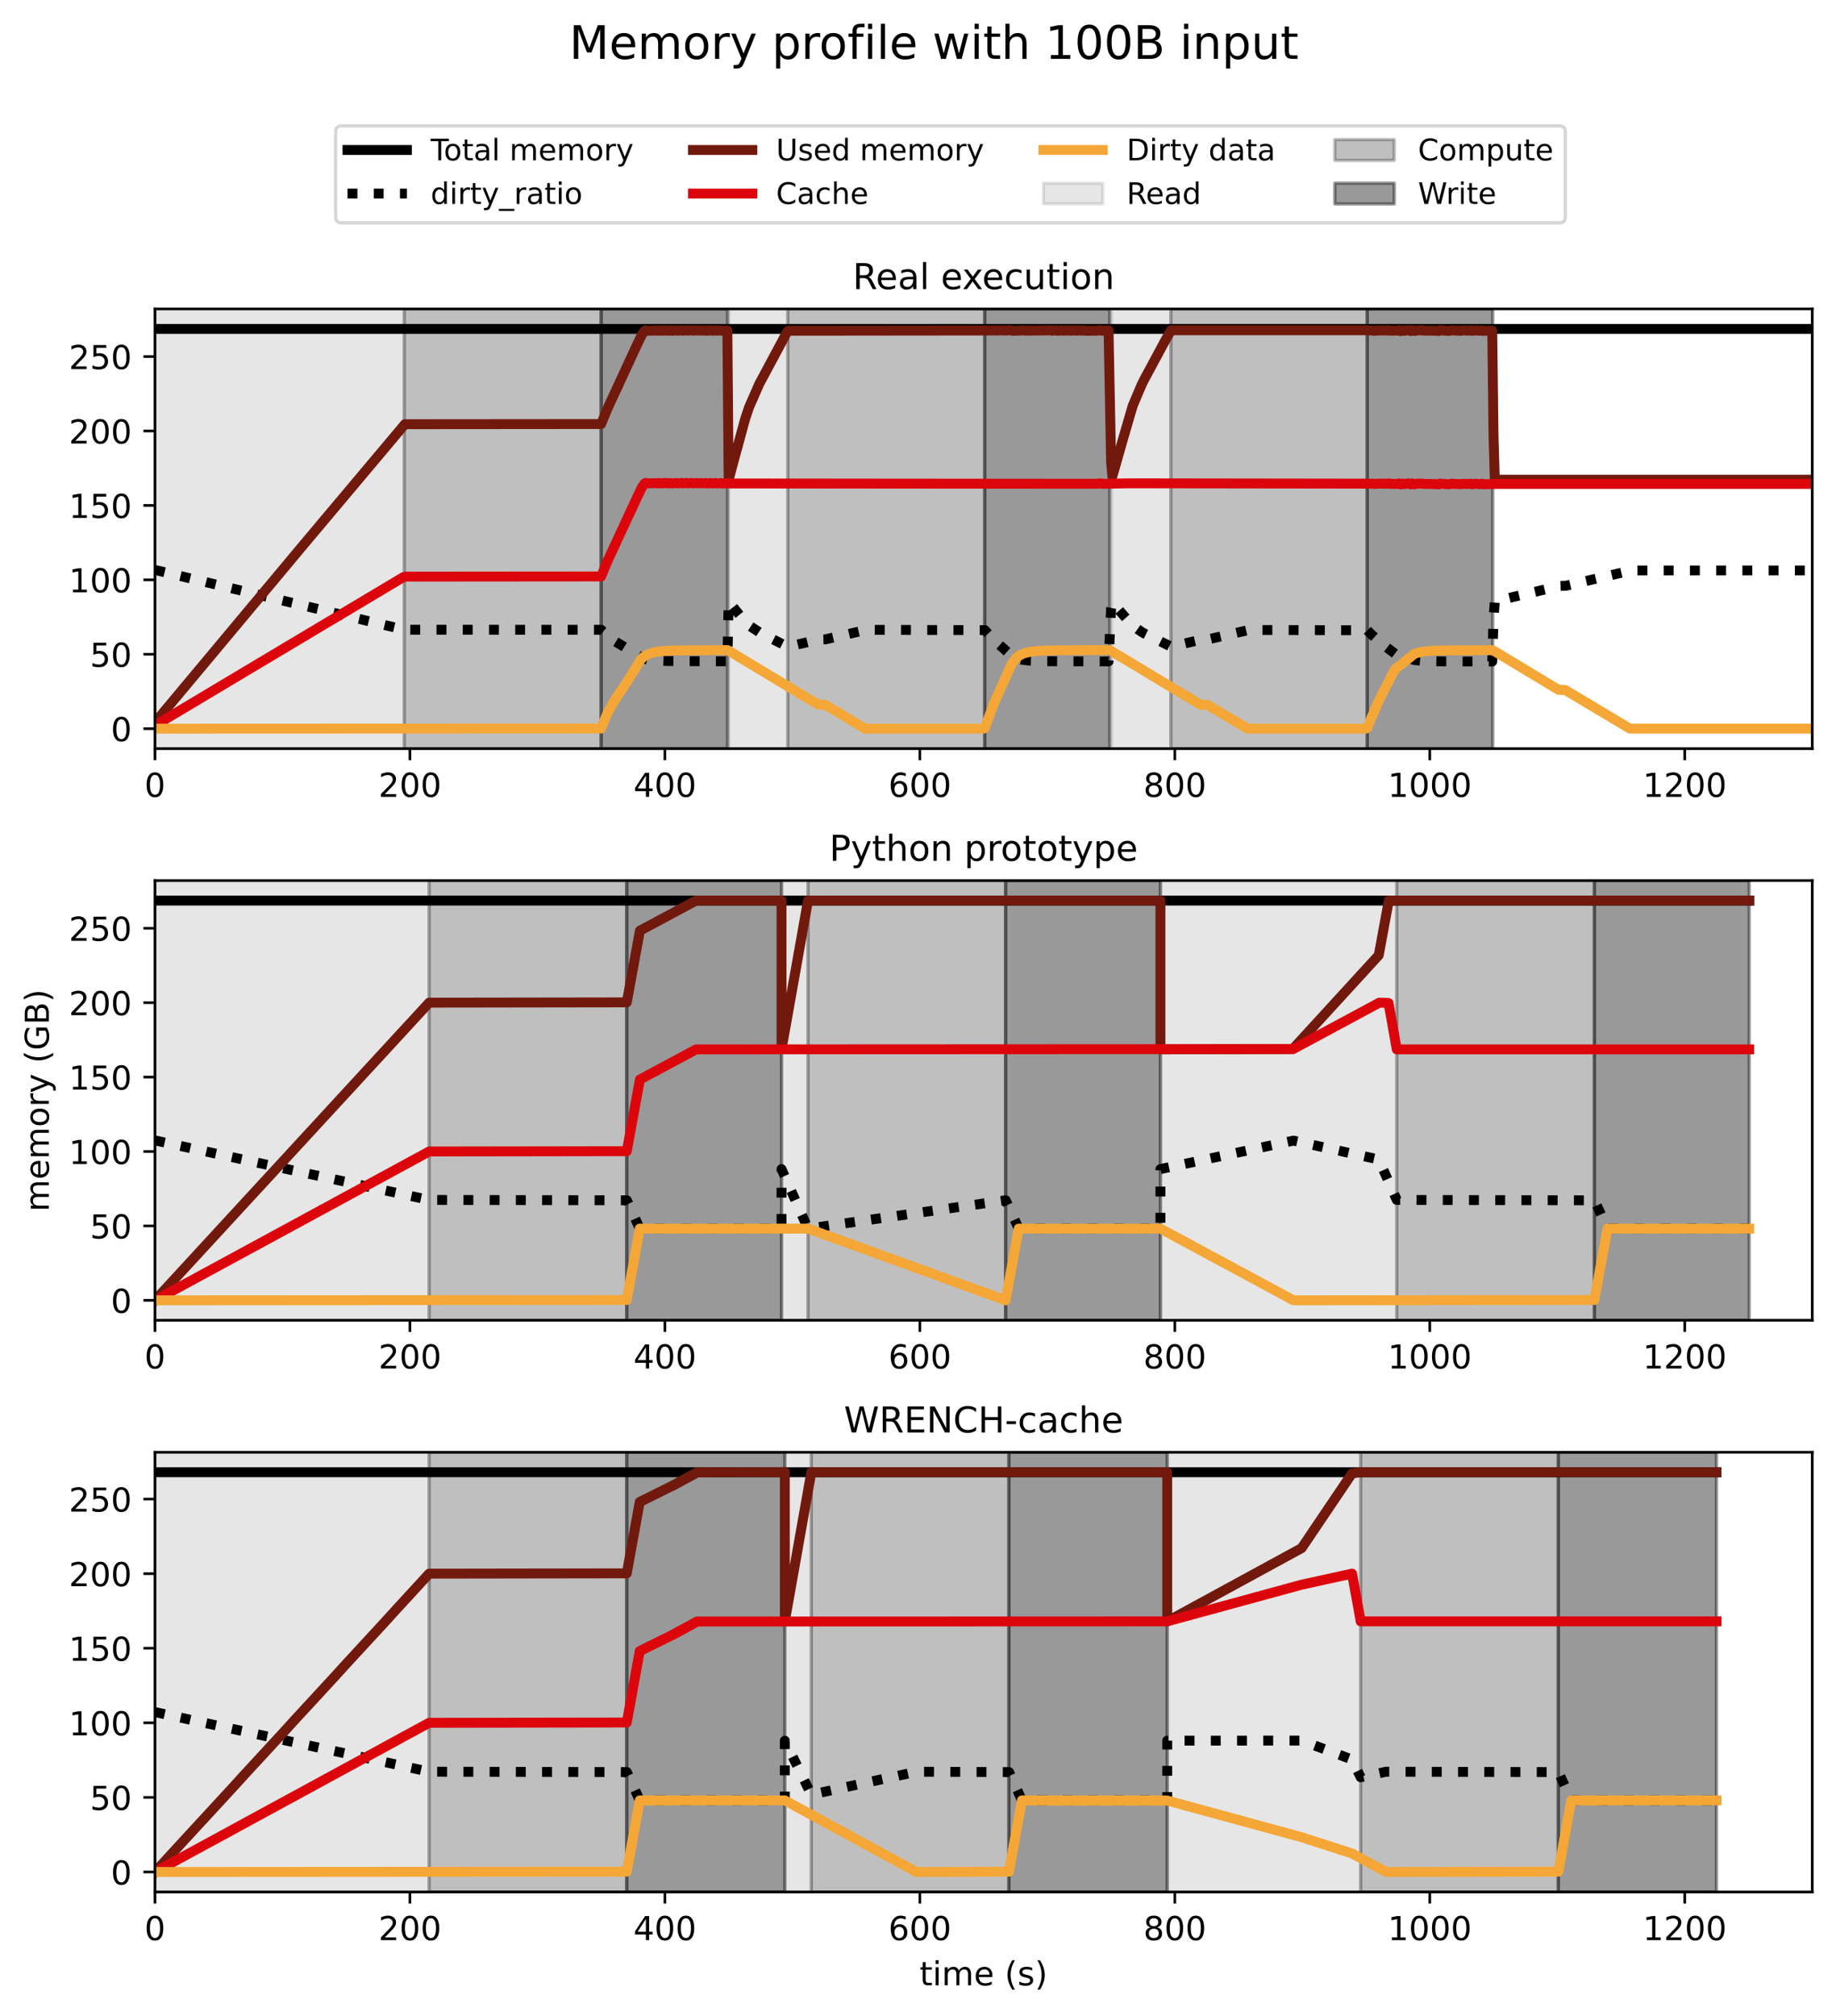 <?xml version="1.0" encoding="utf-8" standalone="no"?>
<!DOCTYPE svg PUBLIC "-//W3C//DTD SVG 1.1//EN"
  "http://www.w3.org/Graphics/SVG/1.1/DTD/svg11.dtd">
<!-- Created with matplotlib (https://matplotlib.org/) -->
<svg height="610.651pt" version="1.1" viewBox="0 0 556.366 610.651" width="556.366pt" xmlns="http://www.w3.org/2000/svg" xmlns:xlink="http://www.w3.org/1999/xlink">
 <defs>
  <style type="text/css">*{stroke-linecap:butt;stroke-linejoin:round;}</style>
 </defs>
 <g id="figure_1">
  <g id="patch_1">
   <path d="M 0 610.651 
L 556.366 610.651 
L 556.366 0 
L 0 0 
z
" style="fill:#ffffff;"/>
  </g>
  <g id="axes_1">
   <g id="patch_2">
    <path d="M 46.966 226.775 
L 549.166 226.775 
L 549.166 93.575 
L 46.966 93.575 
z
" style="fill:#ffffff;"/>
   </g>
   <g id="patch_3">
    <path clip-path="url(#p30ba6da966)" d="M 46.966 226.775 
L 46.966 93.575 
L 122.504 93.575 
L 122.504 226.775 
z
" style="opacity:0.1;stroke:#000000;stroke-linejoin:miter;"/>
   </g>
   <g id="patch_4">
    <path clip-path="url(#p30ba6da966)" d="M 122.504 226.775 
L 122.504 93.575 
L 182.168 93.575 
L 182.168 226.775 
z
" style="opacity:0.25;stroke:#000000;stroke-linejoin:miter;"/>
   </g>
   <g id="patch_5">
    <path clip-path="url(#p30ba6da966)" d="M 182.168 226.775 
L 182.168 93.575 
L 220.476 93.575 
L 220.476 226.775 
z
" style="opacity:0.4;stroke:#000000;stroke-linejoin:miter;"/>
   </g>
   <g id="patch_6">
    <path clip-path="url(#p30ba6da966)" d="M 220.846 226.775 
L 220.846 93.575 
L 238.742 93.575 
L 238.742 226.775 
z
" style="opacity:0.1;stroke:#000000;stroke-linejoin:miter;"/>
   </g>
   <g id="patch_7">
    <path clip-path="url(#p30ba6da966)" d="M 238.742 226.775 
L 238.742 93.575 
L 298.408 93.575 
L 298.408 226.775 
z
" style="opacity:0.25;stroke:#000000;stroke-linejoin:miter;"/>
   </g>
   <g id="patch_8">
    <path clip-path="url(#p30ba6da966)" d="M 298.408 226.775 
L 298.408 93.575 
L 336.297 93.575 
L 336.297 226.775 
z
" style="opacity:0.4;stroke:#000000;stroke-linejoin:miter;"/>
   </g>
   <g id="patch_9">
    <path clip-path="url(#p30ba6da966)" d="M 336.838 226.775 
L 336.838 93.575 
L 354.809 93.575 
L 354.809 226.775 
z
" style="opacity:0.1;stroke:#000000;stroke-linejoin:miter;"/>
   </g>
   <g id="patch_10">
    <path clip-path="url(#p30ba6da966)" d="M 354.809 226.775 
L 354.809 93.575 
L 414.303 93.575 
L 414.303 226.775 
z
" style="opacity:0.25;stroke:#000000;stroke-linejoin:miter;"/>
   </g>
   <g id="patch_11">
    <path clip-path="url(#p30ba6da966)" d="M 414.303 226.775 
L 414.303 93.575 
L 452.341 93.575 
L 452.341 226.775 
z
" style="opacity:0.4;stroke:#000000;stroke-linejoin:miter;"/>
   </g>
   <g id="matplotlib.axis_1">
    <g id="xtick_1">
     <g id="line2d_1">
      <defs>
       <path d="M 0 0 
L 0 3.5 
" id="mc45f13c2b8" style="stroke:#000000;stroke-width:0.8;"/>
      </defs>
      <g>
       <use style="stroke:#000000;stroke-width:0.8;" x="46.966" xlink:href="#mc45f13c2b8" y="226.775"/>
      </g>
     </g>
     <g id="text_1">
      <!-- 0 -->
      <g transform="translate(43.784 241.373)scale(0.1 -0.1)">
       <defs>
        <path d="M 31.781 66.406 
Q 24.172 66.406 20.328 58.906 
Q 16.5 51.422 16.5 36.375 
Q 16.5 21.391 20.328 13.891 
Q 24.172 6.391 31.781 6.391 
Q 39.453 6.391 43.281 13.891 
Q 47.125 21.391 47.125 36.375 
Q 47.125 51.422 43.281 58.906 
Q 39.453 66.406 31.781 66.406 
z
M 31.781 74.219 
Q 44.047 74.219 50.516 64.516 
Q 56.984 54.828 56.984 36.375 
Q 56.984 17.969 50.516 8.266 
Q 44.047 -1.422 31.781 -1.422 
Q 19.531 -1.422 13.062 8.266 
Q 6.594 17.969 6.594 36.375 
Q 6.594 54.828 13.062 64.516 
Q 19.531 74.219 31.781 74.219 
z
" id="DejaVuSans-48"/>
       </defs>
       <use xlink:href="#DejaVuSans-48"/>
      </g>
     </g>
    </g>
    <g id="xtick_2">
     <g id="line2d_2">
      <g>
       <use style="stroke:#000000;stroke-width:0.8;" x="124.227" xlink:href="#mc45f13c2b8" y="226.775"/>
      </g>
     </g>
     <g id="text_2">
      <!-- 200 -->
      <g transform="translate(114.683 241.373)scale(0.1 -0.1)">
       <defs>
        <path d="M 19.188 8.297 
L 53.609 8.297 
L 53.609 0 
L 7.328 0 
L 7.328 8.297 
Q 12.938 14.109 22.625 23.891 
Q 32.328 33.688 34.812 36.531 
Q 39.547 41.844 41.422 45.531 
Q 43.312 49.219 43.312 52.781 
Q 43.312 58.594 39.234 62.25 
Q 35.156 65.922 28.609 65.922 
Q 23.969 65.922 18.812 64.312 
Q 13.672 62.703 7.812 59.422 
L 7.812 69.391 
Q 13.766 71.781 18.938 73 
Q 24.125 74.219 28.422 74.219 
Q 39.75 74.219 46.484 68.547 
Q 53.219 62.891 53.219 53.422 
Q 53.219 48.922 51.531 44.891 
Q 49.859 40.875 45.406 35.406 
Q 44.188 33.984 37.641 27.219 
Q 31.109 20.453 19.188 8.297 
z
" id="DejaVuSans-50"/>
       </defs>
       <use xlink:href="#DejaVuSans-50"/>
       <use x="63.623" xlink:href="#DejaVuSans-48"/>
       <use x="127.246" xlink:href="#DejaVuSans-48"/>
      </g>
     </g>
    </g>
    <g id="xtick_3">
     <g id="line2d_3">
      <g>
       <use style="stroke:#000000;stroke-width:0.8;" x="201.489" xlink:href="#mc45f13c2b8" y="226.775"/>
      </g>
     </g>
     <g id="text_3">
      <!-- 400 -->
      <g transform="translate(191.945 241.373)scale(0.1 -0.1)">
       <defs>
        <path d="M 37.797 64.312 
L 12.891 25.391 
L 37.797 25.391 
z
M 35.203 72.906 
L 47.609 72.906 
L 47.609 25.391 
L 58.016 25.391 
L 58.016 17.188 
L 47.609 17.188 
L 47.609 0 
L 37.797 0 
L 37.797 17.188 
L 4.891 17.188 
L 4.891 26.703 
z
" id="DejaVuSans-52"/>
       </defs>
       <use xlink:href="#DejaVuSans-52"/>
       <use x="63.623" xlink:href="#DejaVuSans-48"/>
       <use x="127.246" xlink:href="#DejaVuSans-48"/>
      </g>
     </g>
    </g>
    <g id="xtick_4">
     <g id="line2d_4">
      <g>
       <use style="stroke:#000000;stroke-width:0.8;" x="278.75" xlink:href="#mc45f13c2b8" y="226.775"/>
      </g>
     </g>
     <g id="text_4">
      <!-- 600 -->
      <g transform="translate(269.206 241.373)scale(0.1 -0.1)">
       <defs>
        <path d="M 33.016 40.375 
Q 26.375 40.375 22.484 35.828 
Q 18.609 31.297 18.609 23.391 
Q 18.609 15.531 22.484 10.953 
Q 26.375 6.391 33.016 6.391 
Q 39.656 6.391 43.531 10.953 
Q 47.406 15.531 47.406 23.391 
Q 47.406 31.297 43.531 35.828 
Q 39.656 40.375 33.016 40.375 
z
M 52.594 71.297 
L 52.594 62.312 
Q 48.875 64.062 45.094 64.984 
Q 41.312 65.922 37.594 65.922 
Q 27.828 65.922 22.672 59.328 
Q 17.531 52.734 16.797 39.406 
Q 19.672 43.656 24.016 45.922 
Q 28.375 48.188 33.594 48.188 
Q 44.578 48.188 50.953 41.516 
Q 57.328 34.859 57.328 23.391 
Q 57.328 12.156 50.688 5.359 
Q 44.047 -1.422 33.016 -1.422 
Q 20.359 -1.422 13.672 8.266 
Q 6.984 17.969 6.984 36.375 
Q 6.984 53.656 15.188 63.938 
Q 23.391 74.219 37.203 74.219 
Q 40.922 74.219 44.703 73.484 
Q 48.484 72.75 52.594 71.297 
z
" id="DejaVuSans-54"/>
       </defs>
       <use xlink:href="#DejaVuSans-54"/>
       <use x="63.623" xlink:href="#DejaVuSans-48"/>
       <use x="127.246" xlink:href="#DejaVuSans-48"/>
      </g>
     </g>
    </g>
    <g id="xtick_5">
     <g id="line2d_5">
      <g>
       <use style="stroke:#000000;stroke-width:0.8;" x="356.012" xlink:href="#mc45f13c2b8" y="226.775"/>
      </g>
     </g>
     <g id="text_5">
      <!-- 800 -->
      <g transform="translate(346.468 241.373)scale(0.1 -0.1)">
       <defs>
        <path d="M 31.781 34.625 
Q 24.75 34.625 20.719 30.859 
Q 16.703 27.094 16.703 20.516 
Q 16.703 13.922 20.719 10.156 
Q 24.75 6.391 31.781 6.391 
Q 38.812 6.391 42.859 10.172 
Q 46.922 13.969 46.922 20.516 
Q 46.922 27.094 42.891 30.859 
Q 38.875 34.625 31.781 34.625 
z
M 21.922 38.812 
Q 15.578 40.375 12.031 44.719 
Q 8.5 49.078 8.5 55.328 
Q 8.5 64.062 14.719 69.141 
Q 20.953 74.219 31.781 74.219 
Q 42.672 74.219 48.875 69.141 
Q 55.078 64.062 55.078 55.328 
Q 55.078 49.078 51.531 44.719 
Q 48 40.375 41.703 38.812 
Q 48.828 37.156 52.797 32.312 
Q 56.781 27.484 56.781 20.516 
Q 56.781 9.906 50.312 4.234 
Q 43.844 -1.422 31.781 -1.422 
Q 19.734 -1.422 13.25 4.234 
Q 6.781 9.906 6.781 20.516 
Q 6.781 27.484 10.781 32.312 
Q 14.797 37.156 21.922 38.812 
z
M 18.312 54.391 
Q 18.312 48.734 21.844 45.562 
Q 25.391 42.391 31.781 42.391 
Q 38.141 42.391 41.719 45.562 
Q 45.312 48.734 45.312 54.391 
Q 45.312 60.062 41.719 63.234 
Q 38.141 66.406 31.781 66.406 
Q 25.391 66.406 21.844 63.234 
Q 18.312 60.062 18.312 54.391 
z
" id="DejaVuSans-56"/>
       </defs>
       <use xlink:href="#DejaVuSans-56"/>
       <use x="63.623" xlink:href="#DejaVuSans-48"/>
       <use x="127.246" xlink:href="#DejaVuSans-48"/>
      </g>
     </g>
    </g>
    <g id="xtick_6">
     <g id="line2d_6">
      <g>
       <use style="stroke:#000000;stroke-width:0.8;" x="433.273" xlink:href="#mc45f13c2b8" y="226.775"/>
      </g>
     </g>
     <g id="text_6">
      <!-- 1000 -->
      <g transform="translate(420.548 241.373)scale(0.1 -0.1)">
       <defs>
        <path d="M 12.406 8.297 
L 28.516 8.297 
L 28.516 63.922 
L 10.984 60.406 
L 10.984 69.391 
L 28.422 72.906 
L 38.281 72.906 
L 38.281 8.297 
L 54.391 8.297 
L 54.391 0 
L 12.406 0 
z
" id="DejaVuSans-49"/>
       </defs>
       <use xlink:href="#DejaVuSans-49"/>
       <use x="63.623" xlink:href="#DejaVuSans-48"/>
       <use x="127.246" xlink:href="#DejaVuSans-48"/>
       <use x="190.869" xlink:href="#DejaVuSans-48"/>
      </g>
     </g>
    </g>
    <g id="xtick_7">
     <g id="line2d_7">
      <g>
       <use style="stroke:#000000;stroke-width:0.8;" x="510.535" xlink:href="#mc45f13c2b8" y="226.775"/>
      </g>
     </g>
     <g id="text_7">
      <!-- 1200 -->
      <g transform="translate(497.81 241.373)scale(0.1 -0.1)">
       <use xlink:href="#DejaVuSans-49"/>
       <use x="63.623" xlink:href="#DejaVuSans-50"/>
       <use x="127.246" xlink:href="#DejaVuSans-48"/>
       <use x="190.869" xlink:href="#DejaVuSans-48"/>
      </g>
     </g>
    </g>
   </g>
   <g id="matplotlib.axis_2">
    <g id="ytick_1">
     <g id="line2d_8">
      <defs>
       <path d="M 0 0 
L -3.5 0 
" id="md95c42ff3a" style="stroke:#000000;stroke-width:0.8;"/>
      </defs>
      <g>
       <use style="stroke:#000000;stroke-width:0.8;" x="46.966" xlink:href="#md95c42ff3a" y="220.721"/>
      </g>
     </g>
     <g id="text_8">
      <!-- 0 -->
      <g transform="translate(33.603 224.52)scale(0.1 -0.1)">
       <use xlink:href="#DejaVuSans-48"/>
      </g>
     </g>
    </g>
    <g id="ytick_2">
     <g id="line2d_9">
      <g>
       <use style="stroke:#000000;stroke-width:0.8;" x="46.966" xlink:href="#md95c42ff3a" y="198.178"/>
      </g>
     </g>
     <g id="text_9">
      <!-- 50 -->
      <g transform="translate(27.241 201.977)scale(0.1 -0.1)">
       <defs>
        <path d="M 10.797 72.906 
L 49.516 72.906 
L 49.516 64.594 
L 19.828 64.594 
L 19.828 46.734 
Q 21.969 47.469 24.109 47.828 
Q 26.266 48.188 28.422 48.188 
Q 40.625 48.188 47.75 41.5 
Q 54.891 34.812 54.891 23.391 
Q 54.891 11.625 47.562 5.094 
Q 40.234 -1.422 26.906 -1.422 
Q 22.312 -1.422 17.547 -0.641 
Q 12.797 0.141 7.719 1.703 
L 7.719 11.625 
Q 12.109 9.234 16.797 8.062 
Q 21.484 6.891 26.703 6.891 
Q 35.156 6.891 40.078 11.328 
Q 45.016 15.766 45.016 23.391 
Q 45.016 31 40.078 35.438 
Q 35.156 39.891 26.703 39.891 
Q 22.75 39.891 18.812 39.016 
Q 14.891 38.141 10.797 36.281 
z
" id="DejaVuSans-53"/>
       </defs>
       <use xlink:href="#DejaVuSans-53"/>
       <use x="63.623" xlink:href="#DejaVuSans-48"/>
      </g>
     </g>
    </g>
    <g id="ytick_3">
     <g id="line2d_10">
      <g>
       <use style="stroke:#000000;stroke-width:0.8;" x="46.966" xlink:href="#md95c42ff3a" y="175.635"/>
      </g>
     </g>
     <g id="text_10">
      <!-- 100 -->
      <g transform="translate(20.878 179.435)scale(0.1 -0.1)">
       <use xlink:href="#DejaVuSans-49"/>
       <use x="63.623" xlink:href="#DejaVuSans-48"/>
       <use x="127.246" xlink:href="#DejaVuSans-48"/>
      </g>
     </g>
    </g>
    <g id="ytick_4">
     <g id="line2d_11">
      <g>
       <use style="stroke:#000000;stroke-width:0.8;" x="46.966" xlink:href="#md95c42ff3a" y="153.093"/>
      </g>
     </g>
     <g id="text_11">
      <!-- 150 -->
      <g transform="translate(20.878 156.892)scale(0.1 -0.1)">
       <use xlink:href="#DejaVuSans-49"/>
       <use x="63.623" xlink:href="#DejaVuSans-53"/>
       <use x="127.246" xlink:href="#DejaVuSans-48"/>
      </g>
     </g>
    </g>
    <g id="ytick_5">
     <g id="line2d_12">
      <g>
       <use style="stroke:#000000;stroke-width:0.8;" x="46.966" xlink:href="#md95c42ff3a" y="130.55"/>
      </g>
     </g>
     <g id="text_12">
      <!-- 200 -->
      <g transform="translate(20.878 134.35)scale(0.1 -0.1)">
       <use xlink:href="#DejaVuSans-50"/>
       <use x="63.623" xlink:href="#DejaVuSans-48"/>
       <use x="127.246" xlink:href="#DejaVuSans-48"/>
      </g>
     </g>
    </g>
    <g id="ytick_6">
     <g id="line2d_13">
      <g>
       <use style="stroke:#000000;stroke-width:0.8;" x="46.966" xlink:href="#md95c42ff3a" y="108.008"/>
      </g>
     </g>
     <g id="text_13">
      <!-- 250 -->
      <g transform="translate(20.878 111.807)scale(0.1 -0.1)">
       <use xlink:href="#DejaVuSans-50"/>
       <use x="63.623" xlink:href="#DejaVuSans-53"/>
       <use x="127.246" xlink:href="#DejaVuSans-48"/>
      </g>
     </g>
    </g>
   </g>
   <g id="line2d_14">
    <path clip-path="url(#p30ba6da966)" d="M 46.966 99.63 
L 549.552 99.63 
L 549.552 99.63 
" style="fill:none;stroke:#000000;stroke-linecap:square;stroke-width:3;"/>
   </g>
   <g id="line2d_15">
    <path clip-path="url(#p30ba6da966)" d="M 46.966 172.639 
L 122.296 190.703 
L 123.455 190.748 
L 182.173 190.77 
L 185.65 193.833 
L 194.921 199.447 
L 196.467 199.814 
L 198.785 200.071 
L 202.261 200.226 
L 208.442 200.275 
L 220.418 200.315 
L 220.804 182.161 
L 223.122 185.075 
L 225.826 188.369 
L 226.985 189.472 
L 230.462 191.747 
L 238.574 195.852 
L 239.347 195.769 
L 248.232 193.7 
L 250.163 193.664 
L 262.525 190.789 
L 298.452 190.874 
L 301.156 193.819 
L 306.564 198.64 
L 308.496 199.568 
L 309.655 199.836 
L 311.973 200.108 
L 315.449 200.265 
L 321.63 200.316 
L 335.924 200.352 
L 336.696 184.322 
L 337.083 182.455 
L 340.559 186.494 
L 343.264 189.538 
L 345.968 191.433 
L 346.74 191.868 
L 354.853 195.878 
L 364.124 193.722 
L 366.056 193.687 
L 378.418 190.829 
L 414.344 190.913 
L 415.503 192.094 
L 418.594 194.863 
L 422.843 198.092 
L 426.32 199.175 
L 428.638 199.936 
L 431.728 200.223 
L 437.523 200.344 
L 452.202 200.388 
L 452.589 187.475 
L 452.975 182.156 
L 472.677 177.489 
L 474.608 177.412 
L 494.31 172.796 
L 549.552 172.796 
L 549.552 172.796 
" style="fill:none;stroke:#000000;stroke-dasharray:3,4.95;stroke-dashoffset:0;stroke-width:3;"/>
   </g>
   <g id="line2d_16">
    <path clip-path="url(#p30ba6da966)" d="M 46.966 218.855 
L 91.391 165.7 
L 122.682 128.5 
L 182.173 128.448 
L 183.719 124.633 
L 184.491 122.899 
L 193.376 103.703 
L 194.535 101.329 
L 195.308 100.259 
L 195.694 100.041 
L 196.08 100.194 
L 198.785 100.122 
L 199.171 100.193 
L 199.557 100.082 
L 199.943 100.171 
L 200.33 100.09 
L 200.716 100.199 
L 201.489 100.044 
L 201.875 100.154 
L 202.261 100.079 
L 202.648 100.197 
L 203.42 100.073 
L 203.807 100.206 
L 204.965 100.052 
L 205.352 100.187 
L 206.511 100.043 
L 206.897 100.182 
L 208.056 100.038 
L 208.442 100.176 
L 209.601 100.035 
L 209.987 100.17 
L 211.146 100.065 
L 211.533 100.166 
L 212.305 100.07 
L 213.078 100.16 
L 213.851 100.063 
L 214.237 100.204 
L 215.396 100.058 
L 215.782 100.197 
L 216.941 100.055 
L 217.327 100.195 
L 218.486 100.057 
L 218.873 100.2 
L 220.418 100.121 
L 220.804 145.36 
L 222.736 138.142 
L 225.826 126.823 
L 226.985 123.365 
L 230.075 116.313 
L 238.574 100.448 
L 238.961 100.186 
L 300.383 100.121 
L 301.156 100.087 
L 302.315 100.15 
L 302.701 100.065 
L 304.633 100.118 
L 306.178 100.062 
L 306.951 100.208 
L 308.496 100.147 
L 309.269 100.15 
L 309.655 100.04 
L 310.427 100.123 
L 311.2 100.165 
L 318.54 100.062 
L 318.926 100.204 
L 320.085 100.056 
L 320.471 100.199 
L 321.63 100.052 
L 322.017 100.186 
L 323.176 100.091 
L 323.562 100.166 
L 324.335 100.064 
L 324.721 100.198 
L 325.88 100.045 
L 326.266 100.178 
L 327.039 100.076 
L 327.811 100.162 
L 328.584 100.067 
L 328.97 100.205 
L 331.674 100.19 
L 332.447 100.16 
L 333.606 100.054 
L 333.992 100.195 
L 335.924 100.063 
L 336.696 139.859 
L 337.083 144.297 
L 340.559 132.109 
L 343.264 122.87 
L 345.968 116.503 
L 346.74 114.948 
L 352.921 103.475 
L 354.853 100.039 
L 413.958 100.039 
L 414.344 100.14 
L 415.117 100.062 
L 415.889 100.13 
L 416.276 100.215 
L 417.821 100.119 
L 418.594 100.12 
L 420.139 100.094 
L 420.525 100.134 
L 420.911 100.034 
L 421.298 100.173 
L 423.616 100.15 
L 424.002 100.001 
L 424.388 100.307 
L 425.161 100.083 
L 425.547 100.229 
L 426.706 99.991 
L 427.479 100.29 
L 427.865 99.991 
L 428.638 100.256 
L 429.41 100.083 
L 430.183 100.076 
L 430.955 100.032 
L 431.342 100.149 
L 434.432 100.175 
L 435.977 100.273 
L 436.364 100.036 
L 439.068 100.261 
L 439.841 100.058 
L 442.545 100.207 
L 443.704 100.071 
L 444.476 100.173 
L 445.635 100.056 
L 446.021 100.199 
L 446.408 100.192 
L 447.18 100.057 
L 448.339 100.21 
L 449.112 100.065 
L 449.498 100.246 
L 450.271 100.195 
L 451.816 100.172 
L 452.202 100.183 
L 452.589 132.233 
L 452.975 145.304 
L 549.552 145.304 
L 549.552 145.304 
" style="fill:none;stroke:#72190e;stroke-linecap:square;stroke-width:3;"/>
   </g>
   <g id="line2d_17">
    <path clip-path="url(#p30ba6da966)" d="M 46.966 219.741 
L 122.296 174.773 
L 123.068 174.661 
L 182.173 174.609 
L 183.719 170.802 
L 184.491 169.072 
L 192.99 150.795 
L 194.535 147.552 
L 195.308 146.484 
L 195.694 146.267 
L 196.08 146.42 
L 198.785 146.355 
L 199.171 146.426 
L 199.557 146.315 
L 199.943 146.406 
L 200.33 146.325 
L 200.716 146.435 
L 201.489 146.281 
L 201.875 146.391 
L 202.261 146.316 
L 202.648 146.435 
L 203.42 146.313 
L 203.807 146.446 
L 204.965 146.294 
L 205.352 146.43 
L 206.511 146.287 
L 206.897 146.427 
L 208.056 146.284 
L 208.442 146.422 
L 209.601 146.283 
L 209.987 146.419 
L 211.146 146.315 
L 211.533 146.417 
L 212.305 146.321 
L 213.078 146.413 
L 213.851 146.316 
L 214.237 146.458 
L 215.396 146.313 
L 215.782 146.453 
L 216.941 146.313 
L 217.327 146.453 
L 218.486 146.316 
L 218.873 146.459 
L 220.418 146.383 
L 221.19 146.448 
L 331.674 146.546 
L 332.447 146.518 
L 333.606 146.413 
L 333.992 146.553 
L 342.105 146.402 
L 415.889 146.502 
L 416.276 146.589 
L 417.821 146.502 
L 418.594 146.508 
L 420.139 146.492 
L 420.525 146.533 
L 420.911 146.436 
L 421.298 146.576 
L 423.616 146.565 
L 424.002 146.417 
L 424.388 146.725 
L 425.161 146.503 
L 425.547 146.649 
L 426.706 146.415 
L 427.479 146.717 
L 427.865 146.419 
L 428.638 146.686 
L 429.41 146.515 
L 430.183 146.509 
L 430.955 146.466 
L 431.342 146.584 
L 434.432 146.615 
L 435.977 146.716 
L 436.364 146.479 
L 439.068 146.708 
L 439.841 146.506 
L 442.545 146.658 
L 443.704 146.524 
L 444.476 146.627 
L 445.635 146.511 
L 446.021 146.655 
L 446.408 146.649 
L 447.18 146.514 
L 448.339 146.669 
L 449.112 146.526 
L 449.498 146.707 
L 450.271 146.658 
L 451.816 146.636 
L 453.361 146.584 
L 549.552 146.584 
L 549.552 146.584 
" style="fill:none;stroke:#dc050c;stroke-linecap:square;stroke-width:3;"/>
   </g>
   <g id="line2d_18">
    <path clip-path="url(#p30ba6da966)" d="M 46.966 220.72 
L 182.173 220.668 
L 183.719 216.862 
L 184.105 215.88 
L 184.491 215.334 
L 186.036 212.441 
L 189.899 206.713 
L 190.672 205.514 
L 194.149 199.815 
L 194.921 199.038 
L 195.694 198.505 
L 197.239 197.859 
L 198.785 197.487 
L 200.716 197.23 
L 204.193 197.032 
L 220.418 196.906 
L 222.736 198.276 
L 247.846 213.387 
L 249.005 213.442 
L 250.163 213.532 
L 262.139 220.721 
L 298.066 220.721 
L 298.452 220.509 
L 301.156 213.162 
L 306.564 201.143 
L 308.11 199.133 
L 309.269 198.359 
L 310.427 197.882 
L 311.973 197.49 
L 313.904 197.23 
L 317.381 197.03 
L 330.129 196.904 
L 336.31 196.935 
L 363.738 213.438 
L 364.897 213.49 
L 366.056 213.576 
L 378.031 220.72 
L 413.958 220.72 
L 414.344 220.511 
L 415.503 217.566 
L 418.207 211.432 
L 422.07 203.961 
L 422.843 202.612 
L 424.775 201.156 
L 428.638 198.02 
L 430.569 197.504 
L 432.501 197.238 
L 435.977 197.037 
L 452.202 196.925 
L 453.361 197.553 
L 472.29 208.945 
L 473.449 208.989 
L 474.222 208.989 
L 475.767 209.874 
L 493.924 220.72 
L 549.552 220.72 
L 549.552 220.72 
" style="fill:none;stroke:#f4a736;stroke-linecap:square;stroke-width:3;"/>
   </g>
   <g id="patch_12">
    <path d="M 46.966 226.775 
L 46.966 93.575 
" style="fill:none;stroke:#000000;stroke-linecap:square;stroke-linejoin:miter;stroke-width:0.8;"/>
   </g>
   <g id="patch_13">
    <path d="M 549.166 226.775 
L 549.166 93.575 
" style="fill:none;stroke:#000000;stroke-linecap:square;stroke-linejoin:miter;stroke-width:0.8;"/>
   </g>
   <g id="patch_14">
    <path d="M 46.966 226.775 
L 549.166 226.775 
" style="fill:none;stroke:#000000;stroke-linecap:square;stroke-linejoin:miter;stroke-width:0.8;"/>
   </g>
   <g id="patch_15">
    <path d="M 46.966 93.575 
L 549.166 93.575 
" style="fill:none;stroke:#000000;stroke-linecap:square;stroke-linejoin:miter;stroke-width:0.8;"/>
   </g>
   <g id="text_14">
    <!-- Memory profile with 100B input -->
    <g transform="translate(172.516 17.838)scale(0.14 -0.14)">
     <defs>
      <path d="M 9.812 72.906 
L 24.516 72.906 
L 43.109 23.297 
L 61.812 72.906 
L 76.516 72.906 
L 76.516 0 
L 66.891 0 
L 66.891 64.016 
L 48.094 14.016 
L 38.188 14.016 
L 19.391 64.016 
L 19.391 0 
L 9.812 0 
z
" id="DejaVuSans-77"/>
      <path d="M 56.203 29.594 
L 56.203 25.203 
L 14.891 25.203 
Q 15.484 15.922 20.484 11.062 
Q 25.484 6.203 34.422 6.203 
Q 39.594 6.203 44.453 7.469 
Q 49.312 8.734 54.109 11.281 
L 54.109 2.781 
Q 49.266 0.734 44.188 -0.344 
Q 39.109 -1.422 33.891 -1.422 
Q 20.797 -1.422 13.156 6.188 
Q 5.516 13.812 5.516 26.812 
Q 5.516 40.234 12.766 48.109 
Q 20.016 56 32.328 56 
Q 43.359 56 49.781 48.891 
Q 56.203 41.797 56.203 29.594 
z
M 47.219 32.234 
Q 47.125 39.594 43.094 43.984 
Q 39.062 48.391 32.422 48.391 
Q 24.906 48.391 20.391 44.141 
Q 15.875 39.891 15.188 32.172 
z
" id="DejaVuSans-101"/>
      <path d="M 52 44.188 
Q 55.375 50.25 60.062 53.125 
Q 64.75 56 71.094 56 
Q 79.641 56 84.281 50.016 
Q 88.922 44.047 88.922 33.016 
L 88.922 0 
L 79.891 0 
L 79.891 32.719 
Q 79.891 40.578 77.094 44.375 
Q 74.312 48.188 68.609 48.188 
Q 61.625 48.188 57.562 43.547 
Q 53.516 38.922 53.516 30.906 
L 53.516 0 
L 44.484 0 
L 44.484 32.719 
Q 44.484 40.625 41.703 44.406 
Q 38.922 48.188 33.109 48.188 
Q 26.219 48.188 22.156 43.531 
Q 18.109 38.875 18.109 30.906 
L 18.109 0 
L 9.078 0 
L 9.078 54.688 
L 18.109 54.688 
L 18.109 46.188 
Q 21.188 51.219 25.484 53.609 
Q 29.781 56 35.688 56 
Q 41.656 56 45.828 52.969 
Q 50 49.953 52 44.188 
z
" id="DejaVuSans-109"/>
      <path d="M 30.609 48.391 
Q 23.391 48.391 19.188 42.75 
Q 14.984 37.109 14.984 27.297 
Q 14.984 17.484 19.156 11.844 
Q 23.344 6.203 30.609 6.203 
Q 37.797 6.203 41.984 11.859 
Q 46.188 17.531 46.188 27.297 
Q 46.188 37.016 41.984 42.703 
Q 37.797 48.391 30.609 48.391 
z
M 30.609 56 
Q 42.328 56 49.016 48.375 
Q 55.719 40.766 55.719 27.297 
Q 55.719 13.875 49.016 6.219 
Q 42.328 -1.422 30.609 -1.422 
Q 18.844 -1.422 12.172 6.219 
Q 5.516 13.875 5.516 27.297 
Q 5.516 40.766 12.172 48.375 
Q 18.844 56 30.609 56 
z
" id="DejaVuSans-111"/>
      <path d="M 41.109 46.297 
Q 39.594 47.172 37.812 47.578 
Q 36.031 48 33.891 48 
Q 26.266 48 22.188 43.047 
Q 18.109 38.094 18.109 28.812 
L 18.109 0 
L 9.078 0 
L 9.078 54.688 
L 18.109 54.688 
L 18.109 46.188 
Q 20.953 51.172 25.484 53.578 
Q 30.031 56 36.531 56 
Q 37.453 56 38.578 55.875 
Q 39.703 55.766 41.062 55.516 
z
" id="DejaVuSans-114"/>
      <path d="M 32.172 -5.078 
Q 28.375 -14.844 24.75 -17.812 
Q 21.141 -20.797 15.094 -20.797 
L 7.906 -20.797 
L 7.906 -13.281 
L 13.188 -13.281 
Q 16.891 -13.281 18.938 -11.516 
Q 21 -9.766 23.484 -3.219 
L 25.094 0.875 
L 2.984 54.688 
L 12.5 54.688 
L 29.594 11.922 
L 46.688 54.688 
L 56.203 54.688 
z
" id="DejaVuSans-121"/>
      <path id="DejaVuSans-32"/>
      <path d="M 18.109 8.203 
L 18.109 -20.797 
L 9.078 -20.797 
L 9.078 54.688 
L 18.109 54.688 
L 18.109 46.391 
Q 20.953 51.266 25.266 53.625 
Q 29.594 56 35.594 56 
Q 45.562 56 51.781 48.094 
Q 58.016 40.188 58.016 27.297 
Q 58.016 14.406 51.781 6.484 
Q 45.562 -1.422 35.594 -1.422 
Q 29.594 -1.422 25.266 0.953 
Q 20.953 3.328 18.109 8.203 
z
M 48.688 27.297 
Q 48.688 37.203 44.609 42.844 
Q 40.531 48.484 33.406 48.484 
Q 26.266 48.484 22.188 42.844 
Q 18.109 37.203 18.109 27.297 
Q 18.109 17.391 22.188 11.75 
Q 26.266 6.109 33.406 6.109 
Q 40.531 6.109 44.609 11.75 
Q 48.688 17.391 48.688 27.297 
z
" id="DejaVuSans-112"/>
      <path d="M 37.109 75.984 
L 37.109 68.5 
L 28.516 68.5 
Q 23.688 68.5 21.797 66.547 
Q 19.922 64.594 19.922 59.516 
L 19.922 54.688 
L 34.719 54.688 
L 34.719 47.703 
L 19.922 47.703 
L 19.922 0 
L 10.891 0 
L 10.891 47.703 
L 2.297 47.703 
L 2.297 54.688 
L 10.891 54.688 
L 10.891 58.5 
Q 10.891 67.625 15.141 71.797 
Q 19.391 75.984 28.609 75.984 
z
" id="DejaVuSans-102"/>
      <path d="M 9.422 54.688 
L 18.406 54.688 
L 18.406 0 
L 9.422 0 
z
M 9.422 75.984 
L 18.406 75.984 
L 18.406 64.594 
L 9.422 64.594 
z
" id="DejaVuSans-105"/>
      <path d="M 9.422 75.984 
L 18.406 75.984 
L 18.406 0 
L 9.422 0 
z
" id="DejaVuSans-108"/>
      <path d="M 4.203 54.688 
L 13.188 54.688 
L 24.422 12.016 
L 35.594 54.688 
L 46.188 54.688 
L 57.422 12.016 
L 68.609 54.688 
L 77.594 54.688 
L 63.281 0 
L 52.688 0 
L 40.922 44.828 
L 29.109 0 
L 18.5 0 
z
" id="DejaVuSans-119"/>
      <path d="M 18.312 70.219 
L 18.312 54.688 
L 36.812 54.688 
L 36.812 47.703 
L 18.312 47.703 
L 18.312 18.016 
Q 18.312 11.328 20.141 9.422 
Q 21.969 7.516 27.594 7.516 
L 36.812 7.516 
L 36.812 0 
L 27.594 0 
Q 17.188 0 13.234 3.875 
Q 9.281 7.766 9.281 18.016 
L 9.281 47.703 
L 2.688 47.703 
L 2.688 54.688 
L 9.281 54.688 
L 9.281 70.219 
z
" id="DejaVuSans-116"/>
      <path d="M 54.891 33.016 
L 54.891 0 
L 45.906 0 
L 45.906 32.719 
Q 45.906 40.484 42.875 44.328 
Q 39.844 48.188 33.797 48.188 
Q 26.516 48.188 22.312 43.547 
Q 18.109 38.922 18.109 30.906 
L 18.109 0 
L 9.078 0 
L 9.078 75.984 
L 18.109 75.984 
L 18.109 46.188 
Q 21.344 51.125 25.703 53.562 
Q 30.078 56 35.797 56 
Q 45.219 56 50.047 50.172 
Q 54.891 44.344 54.891 33.016 
z
" id="DejaVuSans-104"/>
      <path d="M 19.672 34.812 
L 19.672 8.109 
L 35.5 8.109 
Q 43.453 8.109 47.281 11.406 
Q 51.125 14.703 51.125 21.484 
Q 51.125 28.328 47.281 31.562 
Q 43.453 34.812 35.5 34.812 
z
M 19.672 64.797 
L 19.672 42.828 
L 34.281 42.828 
Q 41.5 42.828 45.031 45.531 
Q 48.578 48.25 48.578 53.812 
Q 48.578 59.328 45.031 62.062 
Q 41.5 64.797 34.281 64.797 
z
M 9.812 72.906 
L 35.016 72.906 
Q 46.297 72.906 52.391 68.219 
Q 58.5 63.531 58.5 54.891 
Q 58.5 48.188 55.375 44.234 
Q 52.25 40.281 46.188 39.312 
Q 53.469 37.75 57.5 32.781 
Q 61.531 27.828 61.531 20.406 
Q 61.531 10.641 54.891 5.312 
Q 48.25 0 35.984 0 
L 9.812 0 
z
" id="DejaVuSans-66"/>
      <path d="M 54.891 33.016 
L 54.891 0 
L 45.906 0 
L 45.906 32.719 
Q 45.906 40.484 42.875 44.328 
Q 39.844 48.188 33.797 48.188 
Q 26.516 48.188 22.312 43.547 
Q 18.109 38.922 18.109 30.906 
L 18.109 0 
L 9.078 0 
L 9.078 54.688 
L 18.109 54.688 
L 18.109 46.188 
Q 21.344 51.125 25.703 53.562 
Q 30.078 56 35.797 56 
Q 45.219 56 50.047 50.172 
Q 54.891 44.344 54.891 33.016 
z
" id="DejaVuSans-110"/>
      <path d="M 8.5 21.578 
L 8.5 54.688 
L 17.484 54.688 
L 17.484 21.922 
Q 17.484 14.156 20.5 10.266 
Q 23.531 6.391 29.594 6.391 
Q 36.859 6.391 41.078 11.031 
Q 45.312 15.672 45.312 23.688 
L 45.312 54.688 
L 54.297 54.688 
L 54.297 0 
L 45.312 0 
L 45.312 8.406 
Q 42.047 3.422 37.719 1 
Q 33.406 -1.422 27.688 -1.422 
Q 18.266 -1.422 13.375 4.438 
Q 8.5 10.297 8.5 21.578 
z
M 31.109 56 
z
" id="DejaVuSans-117"/>
     </defs>
     <use xlink:href="#DejaVuSans-77"/>
     <use x="86.279" xlink:href="#DejaVuSans-101"/>
     <use x="147.803" xlink:href="#DejaVuSans-109"/>
     <use x="245.215" xlink:href="#DejaVuSans-111"/>
     <use x="306.396" xlink:href="#DejaVuSans-114"/>
     <use x="347.51" xlink:href="#DejaVuSans-121"/>
     <use x="406.689" xlink:href="#DejaVuSans-32"/>
     <use x="438.477" xlink:href="#DejaVuSans-112"/>
     <use x="501.953" xlink:href="#DejaVuSans-114"/>
     <use x="540.816" xlink:href="#DejaVuSans-111"/>
     <use x="601.998" xlink:href="#DejaVuSans-102"/>
     <use x="637.203" xlink:href="#DejaVuSans-105"/>
     <use x="664.986" xlink:href="#DejaVuSans-108"/>
     <use x="692.77" xlink:href="#DejaVuSans-101"/>
     <use x="754.293" xlink:href="#DejaVuSans-32"/>
     <use x="786.08" xlink:href="#DejaVuSans-119"/>
     <use x="867.867" xlink:href="#DejaVuSans-105"/>
     <use x="895.65" xlink:href="#DejaVuSans-116"/>
     <use x="934.859" xlink:href="#DejaVuSans-104"/>
     <use x="998.238" xlink:href="#DejaVuSans-32"/>
     <use x="1030.025" xlink:href="#DejaVuSans-49"/>
     <use x="1093.648" xlink:href="#DejaVuSans-48"/>
     <use x="1157.271" xlink:href="#DejaVuSans-48"/>
     <use x="1220.895" xlink:href="#DejaVuSans-66"/>
     <use x="1289.498" xlink:href="#DejaVuSans-32"/>
     <use x="1321.285" xlink:href="#DejaVuSans-105"/>
     <use x="1349.068" xlink:href="#DejaVuSans-110"/>
     <use x="1412.447" xlink:href="#DejaVuSans-112"/>
     <use x="1475.924" xlink:href="#DejaVuSans-117"/>
     <use x="1539.303" xlink:href="#DejaVuSans-116"/>
    </g>
   </g>
   <g id="text_15">
    <!-- Real execution -->
    <g transform="translate(258.395 87.575)scale(0.108 -0.108)">
     <defs>
      <path d="M 44.391 34.188 
Q 47.562 33.109 50.562 29.594 
Q 53.562 26.078 56.594 19.922 
L 66.609 0 
L 56 0 
L 46.688 18.703 
Q 43.062 26.031 39.672 28.422 
Q 36.281 30.812 30.422 30.812 
L 19.672 30.812 
L 19.672 0 
L 9.812 0 
L 9.812 72.906 
L 32.078 72.906 
Q 44.578 72.906 50.734 67.672 
Q 56.891 62.453 56.891 51.906 
Q 56.891 45.016 53.688 40.469 
Q 50.484 35.938 44.391 34.188 
z
M 19.672 64.797 
L 19.672 38.922 
L 32.078 38.922 
Q 39.203 38.922 42.844 42.219 
Q 46.484 45.516 46.484 51.906 
Q 46.484 58.297 42.844 61.547 
Q 39.203 64.797 32.078 64.797 
z
" id="DejaVuSans-82"/>
      <path d="M 34.281 27.484 
Q 23.391 27.484 19.188 25 
Q 14.984 22.516 14.984 16.5 
Q 14.984 11.719 18.141 8.906 
Q 21.297 6.109 26.703 6.109 
Q 34.188 6.109 38.703 11.406 
Q 43.219 16.703 43.219 25.484 
L 43.219 27.484 
z
M 52.203 31.203 
L 52.203 0 
L 43.219 0 
L 43.219 8.297 
Q 40.141 3.328 35.547 0.953 
Q 30.953 -1.422 24.312 -1.422 
Q 15.922 -1.422 10.953 3.297 
Q 6 8.016 6 15.922 
Q 6 25.141 12.172 29.828 
Q 18.359 34.516 30.609 34.516 
L 43.219 34.516 
L 43.219 35.406 
Q 43.219 41.609 39.141 45 
Q 35.062 48.391 27.688 48.391 
Q 23 48.391 18.547 47.266 
Q 14.109 46.141 10.016 43.891 
L 10.016 52.203 
Q 14.938 54.109 19.578 55.047 
Q 24.219 56 28.609 56 
Q 40.484 56 46.344 49.844 
Q 52.203 43.703 52.203 31.203 
z
" id="DejaVuSans-97"/>
      <path d="M 54.891 54.688 
L 35.109 28.078 
L 55.906 0 
L 45.312 0 
L 29.391 21.484 
L 13.484 0 
L 2.875 0 
L 24.125 28.609 
L 4.688 54.688 
L 15.281 54.688 
L 29.781 35.203 
L 44.281 54.688 
z
" id="DejaVuSans-120"/>
      <path d="M 48.781 52.594 
L 48.781 44.188 
Q 44.969 46.297 41.141 47.344 
Q 37.312 48.391 33.406 48.391 
Q 24.656 48.391 19.812 42.844 
Q 14.984 37.312 14.984 27.297 
Q 14.984 17.281 19.812 11.734 
Q 24.656 6.203 33.406 6.203 
Q 37.312 6.203 41.141 7.25 
Q 44.969 8.297 48.781 10.406 
L 48.781 2.094 
Q 45.016 0.344 40.984 -0.531 
Q 36.969 -1.422 32.422 -1.422 
Q 20.062 -1.422 12.781 6.344 
Q 5.516 14.109 5.516 27.297 
Q 5.516 40.672 12.859 48.328 
Q 20.219 56 33.016 56 
Q 37.156 56 41.109 55.141 
Q 45.062 54.297 48.781 52.594 
z
" id="DejaVuSans-99"/>
     </defs>
     <use xlink:href="#DejaVuSans-82"/>
     <use x="64.982" xlink:href="#DejaVuSans-101"/>
     <use x="126.506" xlink:href="#DejaVuSans-97"/>
     <use x="187.785" xlink:href="#DejaVuSans-108"/>
     <use x="215.568" xlink:href="#DejaVuSans-32"/>
     <use x="247.355" xlink:href="#DejaVuSans-101"/>
     <use x="307.129" xlink:href="#DejaVuSans-120"/>
     <use x="363.184" xlink:href="#DejaVuSans-101"/>
     <use x="424.707" xlink:href="#DejaVuSans-99"/>
     <use x="479.688" xlink:href="#DejaVuSans-117"/>
     <use x="543.066" xlink:href="#DejaVuSans-116"/>
     <use x="582.275" xlink:href="#DejaVuSans-105"/>
     <use x="610.059" xlink:href="#DejaVuSans-111"/>
     <use x="671.24" xlink:href="#DejaVuSans-110"/>
    </g>
   </g>
  </g>
  <g id="axes_2">
   <g id="patch_16">
    <path d="M 46.966 399.935 
L 549.166 399.935 
L 549.166 266.735 
L 46.966 266.735 
z
" style="fill:#ffffff;"/>
   </g>
   <g id="patch_17">
    <path clip-path="url(#p687dd3a7c4)" d="M 46.966 399.935 
L 46.966 266.735 
L 130.043 266.735 
L 130.043 399.935 
z
" style="opacity:0.1;stroke:#000000;stroke-linejoin:miter;"/>
   </g>
   <g id="patch_18">
    <path clip-path="url(#p687dd3a7c4)" d="M 130.043 399.935 
L 130.043 266.735 
L 189.92 266.735 
L 189.92 399.935 
z
" style="opacity:0.25;stroke:#000000;stroke-linejoin:miter;"/>
   </g>
   <g id="patch_19">
    <path clip-path="url(#p687dd3a7c4)" d="M 189.92 399.935 
L 189.92 266.735 
L 236.824 266.735 
L 236.824 399.935 
z
" style="opacity:0.4;stroke:#000000;stroke-linejoin:miter;"/>
   </g>
   <g id="patch_20">
    <path clip-path="url(#p687dd3a7c4)" d="M 236.824 399.935 
L 236.824 266.735 
L 244.852 266.735 
L 244.852 399.935 
z
" style="opacity:0.1;stroke:#000000;stroke-linejoin:miter;"/>
   </g>
   <g id="patch_21">
    <path clip-path="url(#p687dd3a7c4)" d="M 244.852 399.935 
L 244.852 266.735 
L 304.729 266.735 
L 304.729 399.935 
z
" style="opacity:0.25;stroke:#000000;stroke-linejoin:miter;"/>
   </g>
   <g id="patch_22">
    <path clip-path="url(#p687dd3a7c4)" d="M 304.729 399.935 
L 304.729 266.735 
L 351.648 266.735 
L 351.648 399.935 
z
" style="opacity:0.4;stroke:#000000;stroke-linejoin:miter;"/>
   </g>
   <g id="patch_23">
    <path clip-path="url(#p687dd3a7c4)" d="M 351.648 399.935 
L 351.648 266.735 
L 423.267 266.735 
L 423.267 399.935 
z
" style="opacity:0.1;stroke:#000000;stroke-linejoin:miter;"/>
   </g>
   <g id="patch_24">
    <path clip-path="url(#p687dd3a7c4)" d="M 423.267 399.935 
L 423.267 266.735 
L 483.145 266.735 
L 483.145 399.935 
z
" style="opacity:0.25;stroke:#000000;stroke-linejoin:miter;"/>
   </g>
   <g id="patch_25">
    <path clip-path="url(#p687dd3a7c4)" d="M 483.145 399.935 
L 483.145 266.735 
L 530.064 266.735 
L 530.064 399.935 
z
" style="opacity:0.4;stroke:#000000;stroke-linejoin:miter;"/>
   </g>
   <g id="matplotlib.axis_3">
    <g id="xtick_8">
     <g id="line2d_19">
      <g>
       <use style="stroke:#000000;stroke-width:0.8;" x="46.966" xlink:href="#mc45f13c2b8" y="399.935"/>
      </g>
     </g>
     <g id="text_16">
      <!-- 0 -->
      <g transform="translate(43.784 414.533)scale(0.1 -0.1)">
       <use xlink:href="#DejaVuSans-48"/>
      </g>
     </g>
    </g>
    <g id="xtick_9">
     <g id="line2d_20">
      <g>
       <use style="stroke:#000000;stroke-width:0.8;" x="124.227" xlink:href="#mc45f13c2b8" y="399.935"/>
      </g>
     </g>
     <g id="text_17">
      <!-- 200 -->
      <g transform="translate(114.683 414.533)scale(0.1 -0.1)">
       <use xlink:href="#DejaVuSans-50"/>
       <use x="63.623" xlink:href="#DejaVuSans-48"/>
       <use x="127.246" xlink:href="#DejaVuSans-48"/>
      </g>
     </g>
    </g>
    <g id="xtick_10">
     <g id="line2d_21">
      <g>
       <use style="stroke:#000000;stroke-width:0.8;" x="201.489" xlink:href="#mc45f13c2b8" y="399.935"/>
      </g>
     </g>
     <g id="text_18">
      <!-- 400 -->
      <g transform="translate(191.945 414.533)scale(0.1 -0.1)">
       <use xlink:href="#DejaVuSans-52"/>
       <use x="63.623" xlink:href="#DejaVuSans-48"/>
       <use x="127.246" xlink:href="#DejaVuSans-48"/>
      </g>
     </g>
    </g>
    <g id="xtick_11">
     <g id="line2d_22">
      <g>
       <use style="stroke:#000000;stroke-width:0.8;" x="278.75" xlink:href="#mc45f13c2b8" y="399.935"/>
      </g>
     </g>
     <g id="text_19">
      <!-- 600 -->
      <g transform="translate(269.206 414.533)scale(0.1 -0.1)">
       <use xlink:href="#DejaVuSans-54"/>
       <use x="63.623" xlink:href="#DejaVuSans-48"/>
       <use x="127.246" xlink:href="#DejaVuSans-48"/>
      </g>
     </g>
    </g>
    <g id="xtick_12">
     <g id="line2d_23">
      <g>
       <use style="stroke:#000000;stroke-width:0.8;" x="356.012" xlink:href="#mc45f13c2b8" y="399.935"/>
      </g>
     </g>
     <g id="text_20">
      <!-- 800 -->
      <g transform="translate(346.468 414.533)scale(0.1 -0.1)">
       <use xlink:href="#DejaVuSans-56"/>
       <use x="63.623" xlink:href="#DejaVuSans-48"/>
       <use x="127.246" xlink:href="#DejaVuSans-48"/>
      </g>
     </g>
    </g>
    <g id="xtick_13">
     <g id="line2d_24">
      <g>
       <use style="stroke:#000000;stroke-width:0.8;" x="433.273" xlink:href="#mc45f13c2b8" y="399.935"/>
      </g>
     </g>
     <g id="text_21">
      <!-- 1000 -->
      <g transform="translate(420.548 414.533)scale(0.1 -0.1)">
       <use xlink:href="#DejaVuSans-49"/>
       <use x="63.623" xlink:href="#DejaVuSans-48"/>
       <use x="127.246" xlink:href="#DejaVuSans-48"/>
       <use x="190.869" xlink:href="#DejaVuSans-48"/>
      </g>
     </g>
    </g>
    <g id="xtick_14">
     <g id="line2d_25">
      <g>
       <use style="stroke:#000000;stroke-width:0.8;" x="510.535" xlink:href="#mc45f13c2b8" y="399.935"/>
      </g>
     </g>
     <g id="text_22">
      <!-- 1200 -->
      <g transform="translate(497.81 414.533)scale(0.1 -0.1)">
       <use xlink:href="#DejaVuSans-49"/>
       <use x="63.623" xlink:href="#DejaVuSans-50"/>
       <use x="127.246" xlink:href="#DejaVuSans-48"/>
       <use x="190.869" xlink:href="#DejaVuSans-48"/>
      </g>
     </g>
    </g>
   </g>
   <g id="matplotlib.axis_4">
    <g id="ytick_7">
     <g id="line2d_26">
      <g>
       <use style="stroke:#000000;stroke-width:0.8;" x="46.966" xlink:href="#md95c42ff3a" y="393.881"/>
      </g>
     </g>
     <g id="text_23">
      <!-- 0 -->
      <g transform="translate(33.603 397.68)scale(0.1 -0.1)">
       <use xlink:href="#DejaVuSans-48"/>
      </g>
     </g>
    </g>
    <g id="ytick_8">
     <g id="line2d_27">
      <g>
       <use style="stroke:#000000;stroke-width:0.8;" x="46.966" xlink:href="#md95c42ff3a" y="371.339"/>
      </g>
     </g>
     <g id="text_24">
      <!-- 50 -->
      <g transform="translate(27.241 375.139)scale(0.1 -0.1)">
       <use xlink:href="#DejaVuSans-53"/>
       <use x="63.623" xlink:href="#DejaVuSans-48"/>
      </g>
     </g>
    </g>
    <g id="ytick_9">
     <g id="line2d_28">
      <g>
       <use style="stroke:#000000;stroke-width:0.8;" x="46.966" xlink:href="#md95c42ff3a" y="348.798"/>
      </g>
     </g>
     <g id="text_25">
      <!-- 100 -->
      <g transform="translate(20.878 352.597)scale(0.1 -0.1)">
       <use xlink:href="#DejaVuSans-49"/>
       <use x="63.623" xlink:href="#DejaVuSans-48"/>
       <use x="127.246" xlink:href="#DejaVuSans-48"/>
      </g>
     </g>
    </g>
    <g id="ytick_10">
     <g id="line2d_29">
      <g>
       <use style="stroke:#000000;stroke-width:0.8;" x="46.966" xlink:href="#md95c42ff3a" y="326.257"/>
      </g>
     </g>
     <g id="text_26">
      <!-- 150 -->
      <g transform="translate(20.878 330.056)scale(0.1 -0.1)">
       <use xlink:href="#DejaVuSans-49"/>
       <use x="63.623" xlink:href="#DejaVuSans-53"/>
       <use x="127.246" xlink:href="#DejaVuSans-48"/>
      </g>
     </g>
    </g>
    <g id="ytick_11">
     <g id="line2d_30">
      <g>
       <use style="stroke:#000000;stroke-width:0.8;" x="46.966" xlink:href="#md95c42ff3a" y="303.716"/>
      </g>
     </g>
     <g id="text_27">
      <!-- 200 -->
      <g transform="translate(20.878 307.515)scale(0.1 -0.1)">
       <use xlink:href="#DejaVuSans-50"/>
       <use x="63.623" xlink:href="#DejaVuSans-48"/>
       <use x="127.246" xlink:href="#DejaVuSans-48"/>
      </g>
     </g>
    </g>
    <g id="ytick_12">
     <g id="line2d_31">
      <g>
       <use style="stroke:#000000;stroke-width:0.8;" x="46.966" xlink:href="#md95c42ff3a" y="281.175"/>
      </g>
     </g>
     <g id="text_28">
      <!-- 250 -->
      <g transform="translate(20.878 284.974)scale(0.1 -0.1)">
       <use xlink:href="#DejaVuSans-50"/>
       <use x="63.623" xlink:href="#DejaVuSans-53"/>
       <use x="127.246" xlink:href="#DejaVuSans-48"/>
      </g>
     </g>
    </g>
    <g id="text_29">
     <!-- memory (GB) -->
     <g transform="translate(14.798 367.022)rotate(-90)scale(0.1 -0.1)">
      <defs>
       <path d="M 31 75.875 
Q 24.469 64.656 21.281 53.656 
Q 18.109 42.672 18.109 31.391 
Q 18.109 20.125 21.312 9.062 
Q 24.516 -2 31 -13.188 
L 23.188 -13.188 
Q 15.875 -1.703 12.234 9.375 
Q 8.594 20.453 8.594 31.391 
Q 8.594 42.281 12.203 53.312 
Q 15.828 64.359 23.188 75.875 
z
" id="DejaVuSans-40"/>
       <path d="M 59.516 10.406 
L 59.516 29.984 
L 43.406 29.984 
L 43.406 38.094 
L 69.281 38.094 
L 69.281 6.781 
Q 63.578 2.734 56.688 0.656 
Q 49.812 -1.422 42 -1.422 
Q 24.906 -1.422 15.25 8.562 
Q 5.609 18.562 5.609 36.375 
Q 5.609 54.25 15.25 64.234 
Q 24.906 74.219 42 74.219 
Q 49.125 74.219 55.547 72.453 
Q 61.969 70.703 67.391 67.281 
L 67.391 56.781 
Q 61.922 61.422 55.766 63.766 
Q 49.609 66.109 42.828 66.109 
Q 29.438 66.109 22.719 58.641 
Q 16.016 51.172 16.016 36.375 
Q 16.016 21.625 22.719 14.156 
Q 29.438 6.688 42.828 6.688 
Q 48.047 6.688 52.141 7.594 
Q 56.25 8.5 59.516 10.406 
z
" id="DejaVuSans-71"/>
       <path d="M 8.016 75.875 
L 15.828 75.875 
Q 23.141 64.359 26.781 53.312 
Q 30.422 42.281 30.422 31.391 
Q 30.422 20.453 26.781 9.375 
Q 23.141 -1.703 15.828 -13.188 
L 8.016 -13.188 
Q 14.5 -2 17.703 9.062 
Q 20.906 20.125 20.906 31.391 
Q 20.906 42.672 17.703 53.656 
Q 14.5 64.656 8.016 75.875 
z
" id="DejaVuSans-41"/>
      </defs>
      <use xlink:href="#DejaVuSans-109"/>
      <use x="97.412" xlink:href="#DejaVuSans-101"/>
      <use x="158.936" xlink:href="#DejaVuSans-109"/>
      <use x="256.348" xlink:href="#DejaVuSans-111"/>
      <use x="317.529" xlink:href="#DejaVuSans-114"/>
      <use x="358.643" xlink:href="#DejaVuSans-121"/>
      <use x="417.822" xlink:href="#DejaVuSans-32"/>
      <use x="449.609" xlink:href="#DejaVuSans-40"/>
      <use x="488.623" xlink:href="#DejaVuSans-71"/>
      <use x="566.113" xlink:href="#DejaVuSans-66"/>
      <use x="634.717" xlink:href="#DejaVuSans-41"/>
     </g>
    </g>
   </g>
   <g id="line2d_32">
    <path clip-path="url(#p687dd3a7c4)" d="M 46.966 272.79 
L 530.064 272.79 
L 530.064 272.79 
" style="fill:none;stroke:#000000;stroke-linecap:square;stroke-width:3;"/>
   </g>
   <g id="line2d_33">
    <path clip-path="url(#p687dd3a7c4)" d="M 46.966 345.444 
L 130.043 363.477 
L 189.968 363.585 
L 189.968 363.585 
L 193.873 372.169 
L 193.873 372.169 
L 236.824 372.169 
L 236.824 354.136 
L 236.932 354.379 
L 244.852 372.169 
L 304.773 363.576 
L 304.773 363.576 
L 308.697 372.165 
L 308.697 372.165 
L 351.648 372.165 
L 351.648 354.132 
L 391.965 345.507 
L 391.965 345.507 
L 417.812 351.224 
L 417.812 351.224 
L 423.267 363.477 
L 483.193 363.585 
L 483.193 363.585 
L 487.113 372.165 
L 487.113 372.165 
L 530.064 372.165 
L 530.064 372.165 
" style="fill:none;stroke:#000000;stroke-dasharray:3,4.95;stroke-dashoffset:0;stroke-width:3;"/>
   </g>
   <g id="line2d_34">
    <path clip-path="url(#p687dd3a7c4)" d="M 46.966 393.881 
L 130.043 303.716 
L 189.936 303.626 
L 189.936 303.626 
L 193.914 281.919 
L 193.914 281.919 
L 210.945 272.79 
L 210.945 272.79 
L 236.824 272.79 
L 236.824 317.872 
L 236.932 317.263 
L 244.852 272.79 
L 351.648 272.79 
L 351.648 317.872 
L 391.799 317.737 
L 391.799 317.737 
L 417.796 289.357 
L 417.796 289.357 
L 420.859 272.79 
L 420.859 272.79 
L 530.064 272.79 
L 530.064 272.79 
" style="fill:none;stroke:#72190e;stroke-linecap:square;stroke-width:3;"/>
   </g>
   <g id="line2d_35">
    <path clip-path="url(#p687dd3a7c4)" d="M 46.966 393.881 
L 130.043 348.798 
L 189.936 348.708 
L 189.936 348.708 
L 193.914 327.001 
L 193.914 327.001 
L 210.945 317.872 
L 210.945 317.872 
L 391.84 317.782 
L 391.84 317.782 
L 417.993 303.716 
L 417.993 303.716 
L 420.763 303.806 
L 420.763 303.806 
L 423.267 317.872 
L 530.064 317.872 
L 530.064 317.872 
" style="fill:none;stroke:#dc050c;stroke-linecap:square;stroke-width:3;"/>
   </g>
   <g id="line2d_36">
    <path clip-path="url(#p687dd3a7c4)" d="M 46.966 393.881 
L 189.936 393.79 
L 189.936 393.79 
L 193.873 372.151 
L 193.873 372.151 
L 244.852 372.151 
L 304.729 393.881 
L 304.745 393.79 
L 308.697 372.16 
L 308.697 372.16 
L 351.648 372.16 
L 351.648 372.16 
L 391.965 393.881 
L 391.965 393.881 
L 483.161 393.79 
L 483.161 393.79 
L 487.113 372.16 
L 487.113 372.16 
L 530.064 372.16 
L 530.064 372.16 
" style="fill:none;stroke:#f4a736;stroke-linecap:square;stroke-width:3;"/>
   </g>
   <g id="patch_26">
    <path d="M 46.966 399.935 
L 46.966 266.735 
" style="fill:none;stroke:#000000;stroke-linecap:square;stroke-linejoin:miter;stroke-width:0.8;"/>
   </g>
   <g id="patch_27">
    <path d="M 549.166 399.935 
L 549.166 266.735 
" style="fill:none;stroke:#000000;stroke-linecap:square;stroke-linejoin:miter;stroke-width:0.8;"/>
   </g>
   <g id="patch_28">
    <path d="M 46.966 399.935 
L 549.166 399.935 
" style="fill:none;stroke:#000000;stroke-linecap:square;stroke-linejoin:miter;stroke-width:0.8;"/>
   </g>
   <g id="patch_29">
    <path d="M 46.966 266.735 
L 549.166 266.735 
" style="fill:none;stroke:#000000;stroke-linecap:square;stroke-linejoin:miter;stroke-width:0.8;"/>
   </g>
   <g id="text_30">
    <!-- Python prototype -->
    <g transform="translate(251.316 260.735)scale(0.108 -0.108)">
     <defs>
      <path d="M 19.672 64.797 
L 19.672 37.406 
L 32.078 37.406 
Q 38.969 37.406 42.719 40.969 
Q 46.484 44.531 46.484 51.125 
Q 46.484 57.672 42.719 61.234 
Q 38.969 64.797 32.078 64.797 
z
M 9.812 72.906 
L 32.078 72.906 
Q 44.344 72.906 50.609 67.359 
Q 56.891 61.812 56.891 51.125 
Q 56.891 40.328 50.609 34.812 
Q 44.344 29.297 32.078 29.297 
L 19.672 29.297 
L 19.672 0 
L 9.812 0 
z
" id="DejaVuSans-80"/>
     </defs>
     <use xlink:href="#DejaVuSans-80"/>
     <use x="60.303" xlink:href="#DejaVuSans-121"/>
     <use x="119.482" xlink:href="#DejaVuSans-116"/>
     <use x="158.691" xlink:href="#DejaVuSans-104"/>
     <use x="222.07" xlink:href="#DejaVuSans-111"/>
     <use x="283.252" xlink:href="#DejaVuSans-110"/>
     <use x="346.631" xlink:href="#DejaVuSans-32"/>
     <use x="378.418" xlink:href="#DejaVuSans-112"/>
     <use x="441.895" xlink:href="#DejaVuSans-114"/>
     <use x="480.758" xlink:href="#DejaVuSans-111"/>
     <use x="541.939" xlink:href="#DejaVuSans-116"/>
     <use x="581.148" xlink:href="#DejaVuSans-111"/>
     <use x="642.33" xlink:href="#DejaVuSans-116"/>
     <use x="681.539" xlink:href="#DejaVuSans-121"/>
     <use x="740.719" xlink:href="#DejaVuSans-112"/>
     <use x="804.195" xlink:href="#DejaVuSans-101"/>
    </g>
   </g>
  </g>
  <g id="axes_3">
   <g id="patch_30">
    <path d="M 46.966 573.095 
L 549.166 573.095 
L 549.166 439.895 
L 46.966 439.895 
z
" style="fill:#ffffff;"/>
   </g>
   <g id="patch_31">
    <path clip-path="url(#p5ebed0777b)" d="M 46.966 573.095 
L 46.966 439.895 
L 130.043 439.895 
L 130.043 573.095 
z
" style="opacity:0.1;stroke:#000000;stroke-linejoin:miter;"/>
   </g>
   <g id="patch_32">
    <path clip-path="url(#p5ebed0777b)" d="M 130.043 573.095 
L 130.043 439.895 
L 189.92 439.895 
L 189.92 573.095 
z
" style="opacity:0.25;stroke:#000000;stroke-linejoin:miter;"/>
   </g>
   <g id="patch_33">
    <path clip-path="url(#p5ebed0777b)" d="M 189.92 573.095 
L 189.92 439.895 
L 237.828 439.895 
L 237.828 573.095 
z
" style="opacity:0.4;stroke:#000000;stroke-linejoin:miter;"/>
   </g>
   <g id="patch_34">
    <path clip-path="url(#p5ebed0777b)" d="M 237.828 573.095 
L 237.828 439.895 
L 245.856 439.895 
L 245.856 573.095 
z
" style="opacity:0.1;stroke:#000000;stroke-linejoin:miter;"/>
   </g>
   <g id="patch_35">
    <path clip-path="url(#p5ebed0777b)" d="M 245.856 573.095 
L 245.856 439.895 
L 305.733 439.895 
L 305.733 573.095 
z
" style="opacity:0.25;stroke:#000000;stroke-linejoin:miter;"/>
   </g>
   <g id="patch_36">
    <path clip-path="url(#p5ebed0777b)" d="M 305.733 573.095 
L 305.733 439.895 
L 353.707 439.895 
L 353.707 573.095 
z
" style="opacity:0.4;stroke:#000000;stroke-linejoin:miter;"/>
   </g>
   <g id="patch_37">
    <path clip-path="url(#p5ebed0777b)" d="M 353.707 573.095 
L 353.707 439.895 
L 412.336 439.895 
L 412.336 573.095 
z
" style="opacity:0.1;stroke:#000000;stroke-linejoin:miter;"/>
   </g>
   <g id="patch_38">
    <path clip-path="url(#p5ebed0777b)" d="M 412.336 573.095 
L 412.336 439.895 
L 472.213 439.895 
L 472.213 573.095 
z
" style="opacity:0.25;stroke:#000000;stroke-linejoin:miter;"/>
   </g>
   <g id="patch_39">
    <path clip-path="url(#p5ebed0777b)" d="M 472.213 573.095 
L 472.213 439.895 
L 520.151 439.895 
L 520.151 573.095 
z
" style="opacity:0.4;stroke:#000000;stroke-linejoin:miter;"/>
   </g>
   <g id="matplotlib.axis_5">
    <g id="xtick_15">
     <g id="line2d_37">
      <g>
       <use style="stroke:#000000;stroke-width:0.8;" x="46.966" xlink:href="#mc45f13c2b8" y="573.095"/>
      </g>
     </g>
     <g id="text_31">
      <!-- 0 -->
      <g transform="translate(43.784 587.693)scale(0.1 -0.1)">
       <use xlink:href="#DejaVuSans-48"/>
      </g>
     </g>
    </g>
    <g id="xtick_16">
     <g id="line2d_38">
      <g>
       <use style="stroke:#000000;stroke-width:0.8;" x="124.227" xlink:href="#mc45f13c2b8" y="573.095"/>
      </g>
     </g>
     <g id="text_32">
      <!-- 200 -->
      <g transform="translate(114.683 587.693)scale(0.1 -0.1)">
       <use xlink:href="#DejaVuSans-50"/>
       <use x="63.623" xlink:href="#DejaVuSans-48"/>
       <use x="127.246" xlink:href="#DejaVuSans-48"/>
      </g>
     </g>
    </g>
    <g id="xtick_17">
     <g id="line2d_39">
      <g>
       <use style="stroke:#000000;stroke-width:0.8;" x="201.489" xlink:href="#mc45f13c2b8" y="573.095"/>
      </g>
     </g>
     <g id="text_33">
      <!-- 400 -->
      <g transform="translate(191.945 587.693)scale(0.1 -0.1)">
       <use xlink:href="#DejaVuSans-52"/>
       <use x="63.623" xlink:href="#DejaVuSans-48"/>
       <use x="127.246" xlink:href="#DejaVuSans-48"/>
      </g>
     </g>
    </g>
    <g id="xtick_18">
     <g id="line2d_40">
      <g>
       <use style="stroke:#000000;stroke-width:0.8;" x="278.75" xlink:href="#mc45f13c2b8" y="573.095"/>
      </g>
     </g>
     <g id="text_34">
      <!-- 600 -->
      <g transform="translate(269.206 587.693)scale(0.1 -0.1)">
       <use xlink:href="#DejaVuSans-54"/>
       <use x="63.623" xlink:href="#DejaVuSans-48"/>
       <use x="127.246" xlink:href="#DejaVuSans-48"/>
      </g>
     </g>
    </g>
    <g id="xtick_19">
     <g id="line2d_41">
      <g>
       <use style="stroke:#000000;stroke-width:0.8;" x="356.012" xlink:href="#mc45f13c2b8" y="573.095"/>
      </g>
     </g>
     <g id="text_35">
      <!-- 800 -->
      <g transform="translate(346.468 587.693)scale(0.1 -0.1)">
       <use xlink:href="#DejaVuSans-56"/>
       <use x="63.623" xlink:href="#DejaVuSans-48"/>
       <use x="127.246" xlink:href="#DejaVuSans-48"/>
      </g>
     </g>
    </g>
    <g id="xtick_20">
     <g id="line2d_42">
      <g>
       <use style="stroke:#000000;stroke-width:0.8;" x="433.273" xlink:href="#mc45f13c2b8" y="573.095"/>
      </g>
     </g>
     <g id="text_36">
      <!-- 1000 -->
      <g transform="translate(420.548 587.693)scale(0.1 -0.1)">
       <use xlink:href="#DejaVuSans-49"/>
       <use x="63.623" xlink:href="#DejaVuSans-48"/>
       <use x="127.246" xlink:href="#DejaVuSans-48"/>
       <use x="190.869" xlink:href="#DejaVuSans-48"/>
      </g>
     </g>
    </g>
    <g id="xtick_21">
     <g id="line2d_43">
      <g>
       <use style="stroke:#000000;stroke-width:0.8;" x="510.535" xlink:href="#mc45f13c2b8" y="573.095"/>
      </g>
     </g>
     <g id="text_37">
      <!-- 1200 -->
      <g transform="translate(497.81 587.693)scale(0.1 -0.1)">
       <use xlink:href="#DejaVuSans-49"/>
       <use x="63.623" xlink:href="#DejaVuSans-50"/>
       <use x="127.246" xlink:href="#DejaVuSans-48"/>
       <use x="190.869" xlink:href="#DejaVuSans-48"/>
      </g>
     </g>
    </g>
    <g id="text_38">
     <!-- time (s) -->
     <g transform="translate(278.674 601.372)scale(0.1 -0.1)">
      <defs>
       <path d="M 44.281 53.078 
L 44.281 44.578 
Q 40.484 46.531 36.375 47.5 
Q 32.281 48.484 27.875 48.484 
Q 21.188 48.484 17.844 46.438 
Q 14.5 44.391 14.5 40.281 
Q 14.5 37.156 16.891 35.375 
Q 19.281 33.594 26.516 31.984 
L 29.594 31.297 
Q 39.156 29.25 43.188 25.516 
Q 47.219 21.781 47.219 15.094 
Q 47.219 7.469 41.188 3.016 
Q 35.156 -1.422 24.609 -1.422 
Q 20.219 -1.422 15.453 -0.562 
Q 10.688 0.297 5.422 2 
L 5.422 11.281 
Q 10.406 8.688 15.234 7.391 
Q 20.062 6.109 24.812 6.109 
Q 31.156 6.109 34.562 8.281 
Q 37.984 10.453 37.984 14.406 
Q 37.984 18.062 35.516 20.016 
Q 33.062 21.969 24.703 23.781 
L 21.578 24.516 
Q 13.234 26.266 9.516 29.906 
Q 5.812 33.547 5.812 39.891 
Q 5.812 47.609 11.281 51.797 
Q 16.75 56 26.812 56 
Q 31.781 56 36.172 55.266 
Q 40.578 54.547 44.281 53.078 
z
" id="DejaVuSans-115"/>
      </defs>
      <use xlink:href="#DejaVuSans-116"/>
      <use x="39.209" xlink:href="#DejaVuSans-105"/>
      <use x="66.992" xlink:href="#DejaVuSans-109"/>
      <use x="164.404" xlink:href="#DejaVuSans-101"/>
      <use x="225.928" xlink:href="#DejaVuSans-32"/>
      <use x="257.715" xlink:href="#DejaVuSans-40"/>
      <use x="296.729" xlink:href="#DejaVuSans-115"/>
      <use x="348.828" xlink:href="#DejaVuSans-41"/>
     </g>
    </g>
   </g>
   <g id="matplotlib.axis_6">
    <g id="ytick_13">
     <g id="line2d_44">
      <g>
       <use style="stroke:#000000;stroke-width:0.8;" x="46.966" xlink:href="#md95c42ff3a" y="567.041"/>
      </g>
     </g>
     <g id="text_39">
      <!-- 0 -->
      <g transform="translate(33.603 570.84)scale(0.1 -0.1)">
       <use xlink:href="#DejaVuSans-48"/>
      </g>
     </g>
    </g>
    <g id="ytick_14">
     <g id="line2d_45">
      <g>
       <use style="stroke:#000000;stroke-width:0.8;" x="46.966" xlink:href="#md95c42ff3a" y="544.449"/>
      </g>
     </g>
     <g id="text_40">
      <!-- 50 -->
      <g transform="translate(27.241 548.248)scale(0.1 -0.1)">
       <use xlink:href="#DejaVuSans-53"/>
       <use x="63.623" xlink:href="#DejaVuSans-48"/>
      </g>
     </g>
    </g>
    <g id="ytick_15">
     <g id="line2d_46">
      <g>
       <use style="stroke:#000000;stroke-width:0.8;" x="46.966" xlink:href="#md95c42ff3a" y="521.857"/>
      </g>
     </g>
     <g id="text_41">
      <!-- 100 -->
      <g transform="translate(20.878 525.657)scale(0.1 -0.1)">
       <use xlink:href="#DejaVuSans-49"/>
       <use x="63.623" xlink:href="#DejaVuSans-48"/>
       <use x="127.246" xlink:href="#DejaVuSans-48"/>
      </g>
     </g>
    </g>
    <g id="ytick_16">
     <g id="line2d_47">
      <g>
       <use style="stroke:#000000;stroke-width:0.8;" x="46.966" xlink:href="#md95c42ff3a" y="499.266"/>
      </g>
     </g>
     <g id="text_42">
      <!-- 150 -->
      <g transform="translate(20.878 503.065)scale(0.1 -0.1)">
       <use xlink:href="#DejaVuSans-49"/>
       <use x="63.623" xlink:href="#DejaVuSans-53"/>
       <use x="127.246" xlink:href="#DejaVuSans-48"/>
      </g>
     </g>
    </g>
    <g id="ytick_17">
     <g id="line2d_48">
      <g>
       <use style="stroke:#000000;stroke-width:0.8;" x="46.966" xlink:href="#md95c42ff3a" y="476.674"/>
      </g>
     </g>
     <g id="text_43">
      <!-- 200 -->
      <g transform="translate(20.878 480.473)scale(0.1 -0.1)">
       <use xlink:href="#DejaVuSans-50"/>
       <use x="63.623" xlink:href="#DejaVuSans-48"/>
       <use x="127.246" xlink:href="#DejaVuSans-48"/>
      </g>
     </g>
    </g>
    <g id="ytick_18">
     <g id="line2d_49">
      <g>
       <use style="stroke:#000000;stroke-width:0.8;" x="46.966" xlink:href="#md95c42ff3a" y="454.083"/>
      </g>
     </g>
     <g id="text_44">
      <!-- 250 -->
      <g transform="translate(20.878 457.882)scale(0.1 -0.1)">
       <use xlink:href="#DejaVuSans-50"/>
       <use x="63.623" xlink:href="#DejaVuSans-53"/>
       <use x="127.246" xlink:href="#DejaVuSans-48"/>
      </g>
     </g>
    </g>
   </g>
   <g id="line2d_50">
    <path clip-path="url(#p5ebed0777b)" d="M 46.966 445.95 
L 520.151 445.95 
L 520.151 445.95 
" style="fill:none;stroke:#000000;stroke-linecap:square;stroke-width:3;"/>
   </g>
   <g id="line2d_51">
    <path clip-path="url(#p5ebed0777b)" d="M 46.966 518.604 
L 101.049 530.352 
L 101.049 530.352 
L 118.433 534.147 
L 118.433 534.147 
L 130.043 536.677 
L 189.968 536.786 
L 193.865 545.353 
L 193.865 545.353 
L 194.403 545.335 
L 194.503 545.353 
L 194.503 545.353 
L 195.041 545.335 
L 195.14 545.353 
L 195.14 545.353 
L 195.679 545.335 
L 195.778 545.353 
L 195.778 545.353 
L 196.317 545.335 
L 196.416 545.353 
L 196.416 545.353 
L 196.954 545.335 
L 197.053 545.353 
L 197.053 545.353 
L 197.592 545.335 
L 197.691 545.353 
L 197.691 545.353 
L 198.23 545.335 
L 198.329 545.353 
L 198.329 545.353 
L 198.868 545.335 
L 198.967 545.353 
L 198.967 545.353 
L 199.505 545.335 
L 199.604 545.353 
L 199.604 545.353 
L 200.143 545.335 
L 200.242 545.353 
L 200.242 545.353 
L 200.781 545.335 
L 200.88 545.353 
L 200.88 545.353 
L 201.418 545.335 
L 201.518 545.353 
L 201.518 545.353 
L 202.056 545.335 
L 202.155 545.353 
L 202.155 545.353 
L 202.694 545.335 
L 202.793 545.353 
L 202.793 545.353 
L 203.332 545.335 
L 203.433 545.353 
L 203.433 545.353 
L 203.972 545.335 
L 203.98 545.353 
L 203.98 545.353 
L 204.527 545.335 
L 204.535 545.353 
L 204.535 545.353 
L 205.073 545.335 
L 205.081 545.353 
L 205.081 545.353 
L 205.628 545.335 
L 205.636 545.353 
L 205.636 545.353 
L 206.183 545.335 
L 206.191 545.353 
L 206.191 545.353 
L 206.729 545.335 
L 206.737 545.353 
L 206.737 545.353 
L 207.284 545.335 
L 207.292 545.353 
L 207.292 545.353 
L 207.838 545.335 
L 207.847 545.353 
L 207.847 545.353 
L 208.385 545.335 
L 208.393 545.353 
L 208.393 545.353 
L 208.94 545.335 
L 208.948 545.353 
L 208.948 545.353 
L 209.494 545.335 
L 209.502 545.353 
L 209.502 545.353 
L 210.041 545.335 
L 210.049 545.353 
L 210.049 545.353 
L 210.596 545.335 
L 210.604 545.353 
L 210.604 545.353 
L 211.15 545.335 
L 211.158 545.353 
L 211.158 545.353 
L 211.697 545.335 
L 211.705 545.353 
L 211.705 545.353 
L 212.252 545.335 
L 212.26 545.353 
L 212.26 545.353 
L 212.798 545.335 
L 212.806 545.353 
L 212.806 545.353 
L 213.353 545.335 
L 213.361 545.353 
L 213.361 545.353 
L 213.908 545.335 
L 213.916 545.353 
L 213.916 545.353 
L 214.454 545.335 
L 214.462 545.353 
L 214.462 545.353 
L 215.009 545.335 
L 215.017 545.353 
L 215.017 545.353 
L 215.564 545.335 
L 215.572 545.353 
L 215.572 545.353 
L 216.11 545.335 
L 216.118 545.353 
L 216.118 545.353 
L 216.665 545.335 
L 216.673 545.353 
L 216.673 545.353 
L 217.22 545.335 
L 217.228 545.353 
L 217.228 545.353 
L 217.766 545.335 
L 217.774 545.353 
L 217.774 545.353 
L 218.321 545.335 
L 218.329 545.353 
L 218.329 545.353 
L 218.875 545.335 
L 218.883 545.353 
L 218.883 545.353 
L 219.422 545.335 
L 219.43 545.353 
L 219.43 545.353 
L 219.977 545.335 
L 219.985 545.353 
L 219.985 545.353 
L 220.523 545.335 
L 220.531 545.353 
L 220.531 545.353 
L 221.078 545.335 
L 221.086 545.353 
L 221.086 545.353 
L 221.633 545.335 
L 221.641 545.353 
L 221.641 545.353 
L 222.179 545.335 
L 222.187 545.353 
L 222.187 545.353 
L 222.734 545.335 
L 222.742 545.353 
L 222.742 545.353 
L 223.289 545.335 
L 223.297 545.353 
L 223.297 545.353 
L 223.835 545.335 
L 223.843 545.353 
L 223.843 545.353 
L 224.39 545.335 
L 224.398 545.353 
L 224.398 545.353 
L 224.945 545.335 
L 224.953 545.353 
L 224.953 545.353 
L 225.491 545.335 
L 225.499 545.353 
L 225.499 545.353 
L 226.046 545.335 
L 226.054 545.353 
L 226.054 545.353 
L 226.592 545.335 
L 226.601 545.353 
L 226.601 545.353 
L 227.147 545.335 
L 227.155 545.353 
L 227.155 545.353 
L 227.702 545.335 
L 227.71 545.353 
L 227.71 545.353 
L 228.248 545.335 
L 228.256 545.353 
L 228.256 545.353 
L 228.803 545.335 
L 228.811 545.353 
L 228.811 545.353 
L 229.358 545.335 
L 229.366 545.353 
L 229.366 545.353 
L 229.904 545.335 
L 229.912 545.353 
L 229.912 545.353 
L 230.459 545.335 
L 230.467 545.353 
L 230.467 545.353 
L 231.014 545.335 
L 231.022 545.353 
L 231.022 545.353 
L 231.56 545.335 
L 231.568 545.353 
L 231.568 545.353 
L 232.115 545.335 
L 232.123 545.353 
L 232.123 545.353 
L 232.67 545.335 
L 232.678 545.353 
L 232.678 545.353 
L 233.216 545.335 
L 233.224 545.353 
L 233.224 545.353 
L 233.771 545.335 
L 233.779 545.353 
L 233.779 545.353 
L 234.318 545.335 
L 234.326 545.353 
L 234.326 545.353 
L 234.872 545.335 
L 234.88 545.353 
L 234.88 545.353 
L 235.427 545.335 
L 235.435 545.353 
L 235.435 545.353 
L 235.973 545.335 
L 235.982 545.353 
L 235.982 545.353 
L 236.528 545.335 
L 236.536 545.353 
L 236.536 545.353 
L 237.083 545.335 
L 237.091 545.353 
L 237.091 545.353 
L 237.629 545.335 
L 237.637 545.353 
L 237.637 545.353 
L 237.828 545.353 
L 237.828 527.279 
L 245.856 543.618 
L 277.694 536.677 
L 277.694 536.677 
L 305.782 536.786 
L 309.678 545.353 
L 309.678 545.353 
L 310.217 545.335 
L 310.316 545.353 
L 310.316 545.353 
L 310.854 545.335 
L 310.953 545.353 
L 310.953 545.353 
L 311.492 545.335 
L 311.591 545.353 
L 311.591 545.353 
L 312.13 545.335 
L 312.229 545.353 
L 312.229 545.353 
L 312.767 545.335 
L 312.867 545.353 
L 312.867 545.353 
L 313.405 545.335 
L 313.504 545.353 
L 313.504 545.353 
L 314.043 545.335 
L 314.142 545.353 
L 314.142 545.353 
L 314.681 545.335 
L 314.78 545.353 
L 314.78 545.353 
L 315.318 545.335 
L 315.418 545.353 
L 315.418 545.353 
L 315.956 545.335 
L 316.055 545.353 
L 316.055 545.353 
L 316.594 545.335 
L 316.693 545.353 
L 316.693 545.353 
L 317.232 545.335 
L 317.331 545.353 
L 317.331 545.353 
L 317.869 545.335 
L 317.969 545.353 
L 317.969 545.353 
L 318.576 545.316 
L 318.592 545.353 
L 318.592 545.353 
L 319.131 545.335 
L 319.139 545.353 
L 319.139 545.353 
L 319.685 545.335 
L 319.693 545.353 
L 319.693 545.353 
L 320.24 545.335 
L 320.248 545.353 
L 320.248 545.353 
L 320.787 545.335 
L 320.795 545.353 
L 320.795 545.353 
L 321.341 545.335 
L 321.349 545.353 
L 321.349 545.353 
L 321.888 545.335 
L 321.896 545.353 
L 321.896 545.353 
L 322.443 545.335 
L 322.451 545.353 
L 322.451 545.353 
L 322.997 545.335 
L 323.005 545.353 
L 323.005 545.353 
L 323.544 545.335 
L 323.552 545.353 
L 323.552 545.353 
L 324.099 545.335 
L 324.107 545.353 
L 324.107 545.353 
L 324.653 545.335 
L 324.661 545.353 
L 324.661 545.353 
L 325.2 545.335 
L 325.208 545.353 
L 325.208 545.353 
L 325.755 545.335 
L 325.763 545.353 
L 325.763 545.353 
L 326.309 545.335 
L 326.317 545.353 
L 326.317 545.353 
L 326.856 545.335 
L 326.864 545.353 
L 326.864 545.353 
L 327.411 545.335 
L 327.419 545.353 
L 327.419 545.353 
L 327.965 545.335 
L 327.973 545.353 
L 327.973 545.353 
L 328.512 545.335 
L 328.52 545.353 
L 328.52 545.353 
L 329.066 545.335 
L 329.075 545.353 
L 329.075 545.353 
L 329.613 545.335 
L 329.621 545.353 
L 329.621 545.353 
L 330.168 545.335 
L 330.176 545.353 
L 330.176 545.353 
L 330.722 545.335 
L 330.73 545.353 
L 330.73 545.353 
L 331.269 545.335 
L 331.277 545.353 
L 331.277 545.353 
L 331.824 545.335 
L 331.832 545.353 
L 331.832 545.353 
L 332.378 545.335 
L 332.386 545.353 
L 332.386 545.353 
L 332.925 545.335 
L 332.933 545.353 
L 332.933 545.353 
L 333.48 545.335 
L 333.488 545.353 
L 333.488 545.353 
L 334.034 545.335 
L 334.042 545.353 
L 334.042 545.353 
L 334.581 545.335 
L 334.589 545.353 
L 334.589 545.353 
L 335.136 545.335 
L 335.144 545.353 
L 335.144 545.353 
L 335.69 545.335 
L 335.698 545.353 
L 335.698 545.353 
L 336.237 545.335 
L 336.245 545.353 
L 336.245 545.353 
L 336.792 545.335 
L 336.8 545.353 
L 336.8 545.353 
L 337.338 545.335 
L 337.346 545.353 
L 337.346 545.353 
L 337.893 545.335 
L 337.901 545.353 
L 337.901 545.353 
L 338.447 545.335 
L 338.456 545.353 
L 338.456 545.353 
L 338.994 545.335 
L 339.002 545.353 
L 339.002 545.353 
L 339.549 545.335 
L 339.557 545.353 
L 339.557 545.353 
L 340.103 545.335 
L 340.111 545.353 
L 340.111 545.353 
L 340.65 545.335 
L 340.658 545.353 
L 340.658 545.353 
L 341.205 545.335 
L 341.213 545.353 
L 341.213 545.353 
L 341.759 545.335 
L 341.767 545.353 
L 341.767 545.353 
L 342.306 545.335 
L 342.314 545.353 
L 342.314 545.353 
L 342.861 545.335 
L 342.869 545.353 
L 342.869 545.353 
L 343.415 545.335 
L 343.423 545.353 
L 343.423 545.353 
L 343.962 545.335 
L 343.97 545.353 
L 343.97 545.353 
L 344.517 545.335 
L 344.525 545.353 
L 344.525 545.353 
L 345.063 545.335 
L 345.071 545.353 
L 345.071 545.353 
L 345.618 545.335 
L 345.626 545.353 
L 345.626 545.353 
L 346.173 545.335 
L 346.181 545.353 
L 346.181 545.353 
L 346.719 545.335 
L 346.727 545.353 
L 346.727 545.353 
L 347.274 545.335 
L 347.282 545.353 
L 347.282 545.353 
L 347.828 545.335 
L 347.837 545.353 
L 347.837 545.353 
L 348.375 545.335 
L 348.383 545.353 
L 348.383 545.353 
L 348.93 545.335 
L 348.938 545.353 
L 348.938 545.353 
L 349.484 545.335 
L 349.492 545.353 
L 349.492 545.353 
L 350.031 545.335 
L 350.039 545.353 
L 350.039 545.353 
L 350.586 545.335 
L 350.594 545.353 
L 350.594 545.353 
L 351.14 545.335 
L 351.148 545.353 
L 351.148 545.353 
L 351.687 545.335 
L 351.695 545.353 
L 351.695 545.353 
L 352.242 545.335 
L 352.25 545.353 
L 352.25 545.353 
L 352.788 545.335 
L 352.796 545.353 
L 352.796 545.353 
L 353.343 545.335 
L 353.351 545.353 
L 353.351 545.353 
L 353.707 545.335 
L 353.707 527.261 
L 394.432 527.243 
L 394.432 527.243 
L 409.71 532.99 
L 409.71 532.99 
L 412.336 538.358 
L 420.011 536.677 
L 420.011 536.677 
L 472.262 536.786 
L 476.158 545.353 
L 476.158 545.353 
L 476.696 545.335 
L 476.796 545.353 
L 476.796 545.353 
L 477.334 545.335 
L 477.433 545.353 
L 477.433 545.353 
L 477.889 545.353 
L 477.889 545.353 
L 520.151 545.353 
L 520.151 545.353 
" style="fill:none;stroke:#000000;stroke-dasharray:3,4.95;stroke-dashoffset:0;stroke-width:3;"/>
   </g>
   <g id="line2d_52">
    <path clip-path="url(#p5ebed0777b)" d="M 46.966 567.041 
L 58.555 554.434 
L 58.555 554.434 
L 70.144 541.873 
L 70.144 541.873 
L 74.007 537.626 
L 74.007 537.626 
L 85.596 525.065 
L 85.596 525.065 
L 89.459 520.818 
L 89.459 520.818 
L 101.049 508.257 
L 101.049 508.257 
L 104.912 504.01 
L 104.912 504.01 
L 116.501 491.449 
L 116.501 491.449 
L 120.364 487.202 
L 120.364 487.202 
L 130.043 476.674 
L 189.936 476.584 
L 193.865 454.941 
L 193.865 454.941 
L 194.13 454.851 
L 194.229 454.76 
L 194.229 454.76 
L 194.494 454.67 
L 194.594 454.58 
L 194.594 454.58 
L 194.859 454.489 
L 194.958 454.399 
L 194.958 454.399 
L 195.223 454.308 
L 195.322 454.218 
L 195.322 454.218 
L 195.588 454.128 
L 195.694 454.037 
L 195.694 454.037 
L 195.952 453.947 
L 196.051 453.857 
L 196.051 453.857 
L 196.317 453.766 
L 196.416 453.676 
L 196.416 453.676 
L 196.681 453.586 
L 196.78 453.495 
L 196.78 453.495 
L 197.045 453.405 
L 197.145 453.314 
L 197.145 453.314 
L 197.41 453.224 
L 197.509 453.134 
L 197.509 453.134 
L 197.774 453.043 
L 197.873 452.953 
L 197.873 452.953 
L 198.139 452.863 
L 198.238 452.772 
L 198.238 452.772 
L 198.503 452.682 
L 198.602 452.592 
L 198.602 452.592 
L 198.868 452.501 
L 198.967 452.411 
L 198.967 452.411 
L 199.232 452.32 
L 199.331 452.23 
L 199.331 452.23 
L 199.596 452.14 
L 199.696 452.049 
L 199.696 452.049 
L 199.961 451.959 
L 200.06 451.869 
L 200.06 451.869 
L 200.325 451.778 
L 200.424 451.688 
L 200.424 451.688 
L 200.69 451.598 
L 200.789 451.507 
L 200.789 451.507 
L 201.054 451.417 
L 201.153 451.326 
L 201.153 451.326 
L 201.418 451.236 
L 201.518 451.146 
L 201.518 451.146 
L 201.783 451.055 
L 201.882 450.965 
L 201.882 450.965 
L 202.147 450.875 
L 202.246 450.784 
L 202.246 450.784 
L 202.512 450.694 
L 202.611 450.603 
L 202.611 450.603 
L 202.876 450.513 
L 202.975 450.423 
L 202.975 450.423 
L 203.241 450.332 
L 203.34 450.242 
L 203.34 450.242 
L 203.608 450.152 
L 203.616 450.106 
L 203.616 450.106 
L 203.964 450.016 
L 203.98 449.926 
L 203.98 449.926 
L 204.328 449.835 
L 204.352 449.7 
L 204.352 449.7 
L 204.701 449.609 
L 204.717 449.519 
L 204.717 449.519 
L 205.065 449.429 
L 205.081 449.338 
L 205.081 449.338 
L 205.263 449.248 
L 205.271 449.203 
L 205.271 449.203 
L 205.62 449.112 
L 205.636 449.022 
L 205.636 449.022 
L 205.984 448.932 
L 206.008 448.796 
L 206.008 448.796 
L 206.357 448.706 
L 206.373 448.615 
L 206.373 448.615 
L 206.721 448.525 
L 206.737 448.435 
L 206.737 448.435 
L 206.919 448.344 
L 206.927 448.299 
L 206.927 448.299 
L 207.276 448.209 
L 207.292 448.118 
L 207.292 448.118 
L 207.64 448.028 
L 207.656 447.938 
L 207.656 447.938 
L 207.838 447.847 
L 207.847 447.802 
L 207.847 447.802 
L 208.195 447.712 
L 208.211 447.621 
L 208.211 447.621 
L 208.559 447.531 
L 208.583 447.395 
L 208.583 447.395 
L 208.932 447.305 
L 208.948 447.215 
L 208.948 447.215 
L 209.296 447.124 
L 209.312 447.034 
L 209.312 447.034 
L 209.494 446.944 
L 209.502 446.898 
L 209.502 446.898 
L 209.851 446.808 
L 209.867 446.718 
L 209.867 446.718 
L 210.215 446.627 
L 210.231 446.537 
L 210.231 446.537 
L 210.414 446.447 
L 210.422 446.401 
L 210.422 446.401 
L 210.77 446.311 
L 210.786 446.221 
L 210.786 446.221 
L 211.134 446.13 
L 211.158 445.995 
L 211.158 445.995 
L 237.828 445.95 
L 237.828 491.133 
L 245.856 445.95 
L 353.707 445.95 
L 353.707 491.133 
L 394.432 468.948 
L 394.432 468.948 
L 409.71 446.311 
L 409.71 446.311 
L 412.336 445.95 
L 520.151 445.95 
L 520.151 445.95 
" style="fill:none;stroke:#72190e;stroke-linecap:square;stroke-width:3;"/>
   </g>
   <g id="line2d_53">
    <path clip-path="url(#p5ebed0777b)" d="M 46.966 567.041 
L 52.76 563.878 
L 52.76 563.878 
L 70.144 554.434 
L 70.144 554.434 
L 75.939 551.272 
L 75.939 551.272 
L 93.323 541.828 
L 93.323 541.828 
L 99.117 538.665 
L 99.117 538.665 
L 116.501 529.222 
L 116.501 529.222 
L 122.296 526.059 
L 122.296 526.059 
L 130.043 521.857 
L 189.936 521.767 
L 193.865 500.124 
L 193.865 500.124 
L 194.13 500.034 
L 194.229 499.943 
L 194.229 499.943 
L 194.494 499.853 
L 194.594 499.763 
L 194.594 499.763 
L 194.859 499.672 
L 194.958 499.582 
L 194.958 499.582 
L 195.223 499.492 
L 195.322 499.401 
L 195.322 499.401 
L 195.588 499.311 
L 195.694 499.221 
L 195.694 499.221 
L 195.952 499.13 
L 196.051 499.04 
L 196.051 499.04 
L 196.317 498.949 
L 196.416 498.859 
L 196.416 498.859 
L 196.681 498.769 
L 196.78 498.678 
L 196.78 498.678 
L 197.045 498.588 
L 197.145 498.498 
L 197.145 498.498 
L 197.41 498.407 
L 197.509 498.317 
L 197.509 498.317 
L 197.774 498.227 
L 197.873 498.136 
L 197.873 498.136 
L 198.139 498.046 
L 198.238 497.955 
L 198.238 497.955 
L 198.503 497.865 
L 198.602 497.775 
L 198.602 497.775 
L 198.868 497.684 
L 198.967 497.594 
L 198.967 497.594 
L 199.232 497.504 
L 199.331 497.413 
L 199.331 497.413 
L 199.596 497.323 
L 199.696 497.233 
L 199.696 497.233 
L 199.961 497.142 
L 200.06 497.052 
L 200.06 497.052 
L 200.325 496.961 
L 200.424 496.871 
L 200.424 496.871 
L 200.69 496.781 
L 200.789 496.69 
L 200.789 496.69 
L 201.054 496.6 
L 201.153 496.51 
L 201.153 496.51 
L 201.418 496.419 
L 201.518 496.329 
L 201.518 496.329 
L 201.783 496.238 
L 201.882 496.148 
L 201.882 496.148 
L 202.147 496.058 
L 202.246 495.967 
L 202.246 495.967 
L 202.512 495.877 
L 202.611 495.787 
L 202.611 495.787 
L 202.876 495.696 
L 202.975 495.606 
L 202.975 495.606 
L 203.241 495.516 
L 203.34 495.425 
L 203.34 495.425 
L 203.608 495.335 
L 203.616 495.29 
L 203.616 495.29 
L 203.964 495.199 
L 203.98 495.109 
L 203.98 495.109 
L 204.328 495.019 
L 204.352 494.883 
L 204.352 494.883 
L 204.701 494.793 
L 204.717 494.702 
L 204.717 494.702 
L 205.065 494.612 
L 205.081 494.522 
L 205.081 494.522 
L 205.263 494.431 
L 205.271 494.386 
L 205.271 494.386 
L 205.62 494.296 
L 205.636 494.205 
L 205.636 494.205 
L 205.984 494.115 
L 206.008 493.979 
L 206.008 493.979 
L 206.357 493.889 
L 206.373 493.799 
L 206.373 493.799 
L 206.721 493.708 
L 206.737 493.618 
L 206.737 493.618 
L 206.919 493.527 
L 206.927 493.482 
L 206.927 493.482 
L 207.276 493.392 
L 207.292 493.302 
L 207.292 493.302 
L 207.64 493.211 
L 207.656 493.121 
L 207.656 493.121 
L 207.838 493.03 
L 207.847 492.985 
L 207.847 492.985 
L 208.195 492.895 
L 208.211 492.805 
L 208.211 492.805 
L 208.559 492.714 
L 208.583 492.579 
L 208.583 492.579 
L 208.932 492.488 
L 208.948 492.398 
L 208.948 492.398 
L 209.296 492.308 
L 209.312 492.217 
L 209.312 492.217 
L 209.494 492.127 
L 209.502 492.082 
L 209.502 492.082 
L 209.851 491.991 
L 209.867 491.901 
L 209.867 491.901 
L 210.215 491.811 
L 210.231 491.72 
L 210.231 491.72 
L 210.414 491.63 
L 210.422 491.585 
L 210.422 491.585 
L 210.77 491.494 
L 210.786 491.404 
L 210.786 491.404 
L 211.134 491.314 
L 211.158 491.178 
L 211.158 491.178 
L 353.707 491.133 
L 353.707 491.133 
L 394.432 480.018 
L 394.432 480.018 
L 409.71 476.674 
L 412.336 491.133 
L 520.151 491.133 
L 520.151 491.133 
" style="fill:none;stroke:#dc050c;stroke-linecap:square;stroke-width:3;"/>
   </g>
   <g id="line2d_54">
    <path clip-path="url(#p5ebed0777b)" d="M 46.966 567.041 
L 189.936 566.95 
L 193.865 545.353 
L 193.865 545.353 
L 194.13 545.398 
L 194.229 545.353 
L 194.229 545.353 
L 194.494 545.398 
L 194.594 545.353 
L 194.594 545.353 
L 194.859 545.398 
L 194.958 545.353 
L 194.958 545.353 
L 195.223 545.398 
L 195.322 545.353 
L 195.322 545.353 
L 195.588 545.398 
L 195.694 545.353 
L 195.694 545.353 
L 195.952 545.398 
L 196.051 545.353 
L 196.051 545.353 
L 196.317 545.398 
L 196.416 545.353 
L 196.416 545.353 
L 196.681 545.398 
L 196.78 545.353 
L 196.78 545.353 
L 197.045 545.398 
L 197.145 545.353 
L 197.145 545.353 
L 197.41 545.398 
L 197.509 545.353 
L 197.509 545.353 
L 197.774 545.398 
L 197.873 545.353 
L 197.873 545.353 
L 198.139 545.398 
L 198.238 545.353 
L 198.238 545.353 
L 198.503 545.398 
L 198.602 545.353 
L 198.602 545.353 
L 198.868 545.398 
L 198.967 545.353 
L 198.967 545.353 
L 199.232 545.398 
L 199.331 545.353 
L 199.331 545.353 
L 199.596 545.398 
L 199.696 545.353 
L 199.696 545.353 
L 199.961 545.398 
L 200.06 545.353 
L 200.06 545.353 
L 200.325 545.398 
L 200.424 545.353 
L 200.424 545.353 
L 200.69 545.398 
L 200.789 545.353 
L 200.789 545.353 
L 201.054 545.398 
L 201.153 545.353 
L 201.153 545.353 
L 201.418 545.398 
L 201.518 545.353 
L 201.518 545.353 
L 201.783 545.398 
L 201.882 545.353 
L 201.882 545.353 
L 202.147 545.398 
L 202.246 545.353 
L 202.246 545.353 
L 202.512 545.398 
L 202.611 545.353 
L 202.611 545.353 
L 202.876 545.398 
L 202.975 545.353 
L 202.975 545.353 
L 203.241 545.398 
L 203.34 545.353 
L 203.34 545.353 
L 237.828 545.353 
L 237.828 545.353 
L 251.857 552.989 
L 251.857 552.989 
L 277.694 567.041 
L 277.694 567.041 
L 305.749 566.95 
L 309.678 545.353 
L 309.678 545.353 
L 309.943 545.398 
L 310.042 545.353 
L 310.042 545.353 
L 310.308 545.398 
L 310.407 545.353 
L 310.407 545.353 
L 310.672 545.398 
L 310.771 545.353 
L 310.771 545.353 
L 311.037 545.398 
L 311.136 545.353 
L 311.136 545.353 
L 311.401 545.398 
L 311.5 545.353 
L 311.5 545.353 
L 311.765 545.398 
L 311.864 545.353 
L 311.864 545.353 
L 312.13 545.398 
L 312.229 545.353 
L 312.229 545.353 
L 312.494 545.398 
L 312.593 545.353 
L 312.593 545.353 
L 312.859 545.398 
L 312.958 545.353 
L 312.958 545.353 
L 313.223 545.398 
L 313.322 545.353 
L 313.322 545.353 
L 313.587 545.398 
L 313.687 545.353 
L 313.687 545.353 
L 313.952 545.398 
L 314.051 545.353 
L 314.051 545.353 
L 314.316 545.398 
L 314.415 545.353 
L 314.415 545.353 
L 314.681 545.398 
L 314.78 545.353 
L 314.78 545.353 
L 315.045 545.398 
L 315.144 545.353 
L 315.144 545.353 
L 315.41 545.398 
L 315.509 545.353 
L 315.509 545.353 
L 315.774 545.398 
L 315.873 545.353 
L 315.873 545.353 
L 316.138 545.398 
L 316.238 545.353 
L 316.238 545.353 
L 316.503 545.398 
L 316.602 545.353 
L 316.602 545.353 
L 316.867 545.398 
L 316.966 545.353 
L 316.966 545.353 
L 317.232 545.398 
L 317.331 545.353 
L 317.331 545.353 
L 317.596 545.398 
L 317.695 545.353 
L 317.695 545.353 
L 317.96 545.398 
L 318.06 545.353 
L 318.06 545.353 
L 318.234 545.398 
L 318.256 545.353 
L 318.758 545.443 
L 318.774 545.353 
L 318.774 545.353 
L 319.123 545.443 
L 319.139 545.353 
L 319.139 545.353 
L 319.495 545.443 
L 319.511 545.353 
L 319.511 545.353 
L 319.86 545.443 
L 319.876 545.353 
L 319.876 545.353 
L 320.224 545.443 
L 320.248 545.353 
L 320.248 545.353 
L 320.597 545.443 
L 320.613 545.353 
L 320.613 545.353 
L 320.961 545.443 
L 320.977 545.353 
L 320.977 545.353 
L 321.333 545.443 
L 321.349 545.353 
L 321.349 545.353 
L 321.698 545.443 
L 321.714 545.353 
L 321.714 545.353 
L 322.07 545.443 
L 322.086 545.353 
L 322.086 545.353 
L 322.435 545.443 
L 322.451 545.353 
L 322.451 545.353 
L 322.799 545.443 
L 322.823 545.353 
L 322.823 545.353 
L 323.172 545.443 
L 323.188 545.353 
L 323.188 545.353 
L 323.536 545.443 
L 323.552 545.353 
L 323.552 545.353 
L 323.908 545.443 
L 323.924 545.353 
L 323.924 545.353 
L 324.273 545.443 
L 324.289 545.353 
L 324.289 545.353 
L 324.645 545.443 
L 324.661 545.353 
L 324.661 545.353 
L 325.01 545.443 
L 325.026 545.353 
L 325.026 545.353 
L 325.374 545.443 
L 325.398 545.353 
L 325.398 545.353 
L 325.747 545.443 
L 325.763 545.353 
L 325.763 545.353 
L 326.111 545.443 
L 326.127 545.353 
L 326.127 545.353 
L 326.483 545.443 
L 326.499 545.353 
L 326.499 545.353 
L 326.848 545.443 
L 326.864 545.353 
L 326.864 545.353 
L 327.22 545.443 
L 327.236 545.353 
L 327.236 545.353 
L 327.585 545.443 
L 327.601 545.353 
L 327.601 545.353 
L 327.949 545.443 
L 327.973 545.353 
L 327.973 545.353 
L 328.322 545.443 
L 328.338 545.353 
L 328.338 545.353 
L 328.686 545.443 
L 328.702 545.353 
L 328.702 545.353 
L 329.058 545.443 
L 329.075 545.353 
L 329.075 545.353 
L 329.423 545.443 
L 329.439 545.353 
L 329.439 545.353 
L 329.795 545.443 
L 329.811 545.353 
L 329.811 545.353 
L 330.16 545.443 
L 330.176 545.353 
L 330.176 545.353 
L 330.524 545.443 
L 330.548 545.353 
L 330.548 545.353 
L 330.897 545.443 
L 330.913 545.353 
L 330.913 545.353 
L 331.261 545.443 
L 331.277 545.353 
L 331.277 545.353 
L 331.633 545.443 
L 331.65 545.353 
L 331.65 545.353 
L 331.998 545.443 
L 332.014 545.353 
L 332.014 545.353 
L 332.37 545.443 
L 332.386 545.353 
L 332.386 545.353 
L 332.735 545.443 
L 332.751 545.353 
L 332.751 545.353 
L 333.099 545.443 
L 333.123 545.353 
L 333.123 545.353 
L 333.472 545.443 
L 333.488 545.353 
L 333.488 545.353 
L 333.836 545.443 
L 333.852 545.353 
L 333.852 545.353 
L 334.208 545.443 
L 334.225 545.353 
L 334.225 545.353 
L 334.573 545.443 
L 334.589 545.353 
L 334.589 545.353 
L 334.945 545.443 
L 334.961 545.353 
L 334.961 545.353 
L 335.31 545.443 
L 335.326 545.353 
L 335.326 545.353 
L 335.674 545.443 
L 335.698 545.353 
L 335.698 545.353 
L 336.047 545.443 
L 336.063 545.353 
L 336.063 545.353 
L 336.411 545.443 
L 336.427 545.353 
L 336.427 545.353 
L 336.784 545.443 
L 336.8 545.353 
L 336.8 545.353 
L 337.148 545.443 
L 337.164 545.353 
L 337.164 545.353 
L 337.52 545.443 
L 337.536 545.353 
L 337.536 545.353 
L 337.885 545.443 
L 337.901 545.353 
L 337.901 545.353 
L 338.249 545.443 
L 338.273 545.353 
L 338.273 545.353 
L 338.622 545.443 
L 338.638 545.353 
L 338.638 545.353 
L 338.986 545.443 
L 339.002 545.353 
L 339.002 545.353 
L 339.359 545.443 
L 339.375 545.353 
L 339.375 545.353 
L 339.723 545.443 
L 339.739 545.353 
L 339.739 545.353 
L 340.095 545.443 
L 340.111 545.353 
L 340.111 545.353 
L 340.46 545.443 
L 340.476 545.353 
L 340.476 545.353 
L 340.824 545.443 
L 340.848 545.353 
L 340.848 545.353 
L 341.197 545.443 
L 341.213 545.353 
L 341.213 545.353 
L 341.561 545.443 
L 341.577 545.353 
L 341.577 545.353 
L 341.934 545.443 
L 341.95 545.353 
L 341.95 545.353 
L 342.298 545.443 
L 342.314 545.353 
L 342.314 545.353 
L 342.67 545.443 
L 342.686 545.353 
L 342.686 545.353 
L 343.035 545.443 
L 343.051 545.353 
L 343.051 545.353 
L 343.399 545.443 
L 343.423 545.353 
L 343.423 545.353 
L 343.772 545.443 
L 343.788 545.353 
L 343.788 545.353 
L 344.136 545.443 
L 344.152 545.353 
L 344.152 545.353 
L 344.509 545.443 
L 344.525 545.353 
L 344.525 545.353 
L 344.873 545.443 
L 344.889 545.353 
L 344.889 545.353 
L 345.245 545.443 
L 345.262 545.353 
L 345.262 545.353 
L 345.61 545.443 
L 345.626 545.353 
L 345.626 545.353 
L 345.974 545.443 
L 345.998 545.353 
L 345.998 545.353 
L 346.347 545.443 
L 346.363 545.353 
L 346.363 545.353 
L 346.711 545.443 
L 346.727 545.353 
L 346.727 545.353 
L 347.084 545.443 
L 347.1 545.353 
L 347.1 545.353 
L 347.448 545.443 
L 347.464 545.353 
L 347.464 545.353 
L 347.82 545.443 
L 347.837 545.353 
L 347.837 545.353 
L 348.185 545.443 
L 348.201 545.353 
L 348.201 545.353 
L 348.549 545.443 
L 348.573 545.353 
L 348.573 545.353 
L 348.922 545.443 
L 348.938 545.353 
L 348.938 545.353 
L 349.286 545.443 
L 349.302 545.353 
L 349.302 545.353 
L 349.659 545.443 
L 349.675 545.353 
L 349.675 545.353 
L 350.023 545.443 
L 350.039 545.353 
L 350.039 545.353 
L 350.395 545.443 
L 350.412 545.353 
L 350.412 545.353 
L 350.76 545.443 
L 350.776 545.353 
L 350.776 545.353 
L 351.124 545.443 
L 351.148 545.353 
L 351.148 545.353 
L 351.497 545.443 
L 351.513 545.353 
L 351.513 545.353 
L 351.861 545.443 
L 351.877 545.353 
L 351.877 545.353 
L 352.234 545.443 
L 352.25 545.353 
L 352.25 545.353 
L 352.598 545.443 
L 352.614 545.353 
L 352.614 545.353 
L 352.971 545.443 
L 352.987 545.353 
L 352.987 545.353 
L 353.335 545.443 
L 353.351 545.353 
L 353.351 545.353 
L 353.699 545.443 
L 353.707 545.398 
L 353.707 545.398 
L 394.432 556.513 
L 394.432 556.513 
L 409.71 561.438 
L 409.71 561.438 
L 420.011 567.041 
L 420.011 567.041 
L 472.229 566.95 
L 476.158 545.353 
L 476.158 545.353 
L 476.423 545.398 
L 476.522 545.353 
L 476.522 545.353 
L 476.788 545.398 
L 476.887 545.353 
L 476.887 545.353 
L 477.152 545.398 
L 477.251 545.353 
L 477.251 545.353 
L 477.516 545.398 
L 477.616 545.353 
L 477.616 545.353 
L 477.881 545.398 
L 477.98 545.353 
L 477.98 545.353 
L 478.245 545.398 
L 478.344 545.353 
L 478.344 545.353 
L 478.61 545.398 
L 478.709 545.353 
L 478.709 545.353 
L 478.974 545.398 
L 479.073 545.353 
L 479.073 545.353 
L 479.339 545.398 
L 479.438 545.353 
L 479.438 545.353 
L 479.703 545.398 
L 479.802 545.353 
L 479.802 545.353 
L 480.067 545.398 
L 480.167 545.353 
L 480.167 545.353 
L 480.432 545.398 
L 480.531 545.353 
L 480.531 545.353 
L 480.796 545.398 
L 480.895 545.353 
L 480.895 545.353 
L 481.161 545.398 
L 481.26 545.353 
L 481.26 545.353 
L 481.525 545.398 
L 481.624 545.353 
L 481.624 545.353 
L 481.889 545.398 
L 481.989 545.353 
L 481.989 545.353 
L 482.254 545.398 
L 482.353 545.353 
L 482.353 545.353 
L 482.618 545.398 
L 482.717 545.353 
L 482.717 545.353 
L 482.983 545.398 
L 483.082 545.353 
L 483.082 545.353 
L 483.347 545.398 
L 483.446 545.353 
L 483.446 545.353 
L 483.712 545.398 
L 483.811 545.353 
L 483.811 545.353 
L 484.076 545.398 
L 484.175 545.353 
L 484.175 545.353 
L 484.44 545.398 
L 484.54 545.353 
L 484.54 545.353 
L 484.805 545.398 
L 484.904 545.353 
L 484.904 545.353 
L 485.169 545.398 
L 485.268 545.353 
L 485.268 545.353 
L 485.534 545.398 
L 485.633 545.353 
L 485.633 545.353 
L 520.151 545.353 
L 520.151 545.353 
" style="fill:none;stroke:#f4a736;stroke-linecap:square;stroke-width:3;"/>
   </g>
   <g id="patch_40">
    <path d="M 46.966 573.095 
L 46.966 439.895 
" style="fill:none;stroke:#000000;stroke-linecap:square;stroke-linejoin:miter;stroke-width:0.8;"/>
   </g>
   <g id="patch_41">
    <path d="M 549.166 573.095 
L 549.166 439.895 
" style="fill:none;stroke:#000000;stroke-linecap:square;stroke-linejoin:miter;stroke-width:0.8;"/>
   </g>
   <g id="patch_42">
    <path d="M 46.966 573.095 
L 549.166 573.095 
" style="fill:none;stroke:#000000;stroke-linecap:square;stroke-linejoin:miter;stroke-width:0.8;"/>
   </g>
   <g id="patch_43">
    <path d="M 46.966 439.895 
L 549.166 439.895 
" style="fill:none;stroke:#000000;stroke-linecap:square;stroke-linejoin:miter;stroke-width:0.8;"/>
   </g>
   <g id="text_45">
    <!-- WRENCH-cache -->
    <g transform="translate(255.75 433.895)scale(0.108 -0.108)">
     <defs>
      <path d="M 3.328 72.906 
L 13.281 72.906 
L 28.609 11.281 
L 43.891 72.906 
L 54.984 72.906 
L 70.312 11.281 
L 85.594 72.906 
L 95.609 72.906 
L 77.297 0 
L 64.891 0 
L 49.516 63.281 
L 33.984 0 
L 21.578 0 
z
" id="DejaVuSans-87"/>
      <path d="M 9.812 72.906 
L 55.906 72.906 
L 55.906 64.594 
L 19.672 64.594 
L 19.672 43.016 
L 54.391 43.016 
L 54.391 34.719 
L 19.672 34.719 
L 19.672 8.297 
L 56.781 8.297 
L 56.781 0 
L 9.812 0 
z
" id="DejaVuSans-69"/>
      <path d="M 9.812 72.906 
L 23.094 72.906 
L 55.422 11.922 
L 55.422 72.906 
L 64.984 72.906 
L 64.984 0 
L 51.703 0 
L 19.391 60.984 
L 19.391 0 
L 9.812 0 
z
" id="DejaVuSans-78"/>
      <path d="M 64.406 67.281 
L 64.406 56.891 
Q 59.422 61.531 53.781 63.812 
Q 48.141 66.109 41.797 66.109 
Q 29.297 66.109 22.656 58.469 
Q 16.016 50.828 16.016 36.375 
Q 16.016 21.969 22.656 14.328 
Q 29.297 6.688 41.797 6.688 
Q 48.141 6.688 53.781 8.984 
Q 59.422 11.281 64.406 15.922 
L 64.406 5.609 
Q 59.234 2.094 53.438 0.328 
Q 47.656 -1.422 41.219 -1.422 
Q 24.656 -1.422 15.125 8.703 
Q 5.609 18.844 5.609 36.375 
Q 5.609 53.953 15.125 64.078 
Q 24.656 74.219 41.219 74.219 
Q 47.75 74.219 53.531 72.484 
Q 59.328 70.75 64.406 67.281 
z
" id="DejaVuSans-67"/>
      <path d="M 9.812 72.906 
L 19.672 72.906 
L 19.672 43.016 
L 55.516 43.016 
L 55.516 72.906 
L 65.375 72.906 
L 65.375 0 
L 55.516 0 
L 55.516 34.719 
L 19.672 34.719 
L 19.672 0 
L 9.812 0 
z
" id="DejaVuSans-72"/>
      <path d="M 4.891 31.391 
L 31.203 31.391 
L 31.203 23.391 
L 4.891 23.391 
z
" id="DejaVuSans-45"/>
     </defs>
     <use xlink:href="#DejaVuSans-87"/>
     <use x="98.877" xlink:href="#DejaVuSans-82"/>
     <use x="168.359" xlink:href="#DejaVuSans-69"/>
     <use x="231.543" xlink:href="#DejaVuSans-78"/>
     <use x="306.348" xlink:href="#DejaVuSans-67"/>
     <use x="376.172" xlink:href="#DejaVuSans-72"/>
     <use x="451.367" xlink:href="#DejaVuSans-45"/>
     <use x="487.451" xlink:href="#DejaVuSans-99"/>
     <use x="542.432" xlink:href="#DejaVuSans-97"/>
     <use x="603.711" xlink:href="#DejaVuSans-99"/>
     <use x="658.691" xlink:href="#DejaVuSans-104"/>
     <use x="722.07" xlink:href="#DejaVuSans-101"/>
    </g>
   </g>
   <g id="legend_1">
    <g id="patch_44">
     <path d="M 103.505 67.506 
L 472.538 67.506 
Q 474.339 67.506 474.339 65.706 
L 474.339 39.935 
Q 474.339 38.135 472.538 38.135 
L 103.505 38.135 
Q 101.705 38.135 101.705 39.935 
L 101.705 65.706 
Q 101.705 67.506 103.505 67.506 
z
" style="fill:#ffffff;opacity:0.8;stroke:#cccccc;stroke-linejoin:miter;"/>
    </g>
    <g id="line2d_55">
     <path d="M 105.305 45.424 
L 123.305 45.424 
" style="fill:none;stroke:#000000;stroke-linecap:square;stroke-width:3;"/>
    </g>
    <g id="line2d_56"/>
    <g id="text_46">
     <!-- Total memory -->
     <g transform="translate(130.505 48.574)scale(0.09 -0.09)">
      <defs>
       <path d="M -0.297 72.906 
L 61.375 72.906 
L 61.375 64.594 
L 35.5 64.594 
L 35.5 0 
L 25.594 0 
L 25.594 64.594 
L -0.297 64.594 
z
" id="DejaVuSans-84"/>
      </defs>
      <use xlink:href="#DejaVuSans-84"/>
      <use x="44.084" xlink:href="#DejaVuSans-111"/>
      <use x="105.266" xlink:href="#DejaVuSans-116"/>
      <use x="144.475" xlink:href="#DejaVuSans-97"/>
      <use x="205.754" xlink:href="#DejaVuSans-108"/>
      <use x="233.537" xlink:href="#DejaVuSans-32"/>
      <use x="265.324" xlink:href="#DejaVuSans-109"/>
      <use x="362.736" xlink:href="#DejaVuSans-101"/>
      <use x="424.26" xlink:href="#DejaVuSans-109"/>
      <use x="521.672" xlink:href="#DejaVuSans-111"/>
      <use x="582.854" xlink:href="#DejaVuSans-114"/>
      <use x="623.967" xlink:href="#DejaVuSans-121"/>
     </g>
    </g>
    <g id="line2d_57">
     <path d="M 105.305 58.634 
L 123.305 58.634 
" style="fill:none;stroke:#000000;stroke-dasharray:3,4.95;stroke-dashoffset:0;stroke-width:3;"/>
    </g>
    <g id="line2d_58"/>
    <g id="text_47">
     <!-- dirty_ratio -->
     <g transform="translate(130.505 61.784)scale(0.09 -0.09)">
      <defs>
       <path d="M 45.406 46.391 
L 45.406 75.984 
L 54.391 75.984 
L 54.391 0 
L 45.406 0 
L 45.406 8.203 
Q 42.578 3.328 38.25 0.953 
Q 33.938 -1.422 27.875 -1.422 
Q 17.969 -1.422 11.734 6.484 
Q 5.516 14.406 5.516 27.297 
Q 5.516 40.188 11.734 48.094 
Q 17.969 56 27.875 56 
Q 33.938 56 38.25 53.625 
Q 42.578 51.266 45.406 46.391 
z
M 14.797 27.297 
Q 14.797 17.391 18.875 11.75 
Q 22.953 6.109 30.078 6.109 
Q 37.203 6.109 41.297 11.75 
Q 45.406 17.391 45.406 27.297 
Q 45.406 37.203 41.297 42.844 
Q 37.203 48.484 30.078 48.484 
Q 22.953 48.484 18.875 42.844 
Q 14.797 37.203 14.797 27.297 
z
" id="DejaVuSans-100"/>
       <path d="M 50.984 -16.609 
L 50.984 -23.578 
L -0.984 -23.578 
L -0.984 -16.609 
z
" id="DejaVuSans-95"/>
      </defs>
      <use xlink:href="#DejaVuSans-100"/>
      <use x="63.477" xlink:href="#DejaVuSans-105"/>
      <use x="91.26" xlink:href="#DejaVuSans-114"/>
      <use x="132.373" xlink:href="#DejaVuSans-116"/>
      <use x="171.582" xlink:href="#DejaVuSans-121"/>
      <use x="230.762" xlink:href="#DejaVuSans-95"/>
      <use x="280.762" xlink:href="#DejaVuSans-114"/>
      <use x="321.875" xlink:href="#DejaVuSans-97"/>
      <use x="383.154" xlink:href="#DejaVuSans-116"/>
      <use x="422.363" xlink:href="#DejaVuSans-105"/>
      <use x="450.146" xlink:href="#DejaVuSans-111"/>
     </g>
    </g>
    <g id="line2d_59">
     <path d="M 209.987 45.424 
L 227.987 45.424 
" style="fill:none;stroke:#72190e;stroke-linecap:square;stroke-width:3;"/>
    </g>
    <g id="line2d_60"/>
    <g id="text_48">
     <!-- Used memory -->
     <g transform="translate(235.187 48.574)scale(0.09 -0.09)">
      <defs>
       <path d="M 8.688 72.906 
L 18.609 72.906 
L 18.609 28.609 
Q 18.609 16.891 22.844 11.734 
Q 27.094 6.594 36.625 6.594 
Q 46.094 6.594 50.344 11.734 
Q 54.594 16.891 54.594 28.609 
L 54.594 72.906 
L 64.5 72.906 
L 64.5 27.391 
Q 64.5 13.141 57.438 5.859 
Q 50.391 -1.422 36.625 -1.422 
Q 22.797 -1.422 15.734 5.859 
Q 8.688 13.141 8.688 27.391 
z
" id="DejaVuSans-85"/>
      </defs>
      <use xlink:href="#DejaVuSans-85"/>
      <use x="73.193" xlink:href="#DejaVuSans-115"/>
      <use x="125.293" xlink:href="#DejaVuSans-101"/>
      <use x="186.816" xlink:href="#DejaVuSans-100"/>
      <use x="250.293" xlink:href="#DejaVuSans-32"/>
      <use x="282.08" xlink:href="#DejaVuSans-109"/>
      <use x="379.492" xlink:href="#DejaVuSans-101"/>
      <use x="441.016" xlink:href="#DejaVuSans-109"/>
      <use x="538.428" xlink:href="#DejaVuSans-111"/>
      <use x="599.609" xlink:href="#DejaVuSans-114"/>
      <use x="640.723" xlink:href="#DejaVuSans-121"/>
     </g>
    </g>
    <g id="line2d_61">
     <path d="M 209.987 58.634 
L 227.987 58.634 
" style="fill:none;stroke:#dc050c;stroke-linecap:square;stroke-width:3;"/>
    </g>
    <g id="line2d_62"/>
    <g id="text_49">
     <!-- Cache -->
     <g transform="translate(235.187 61.784)scale(0.09 -0.09)">
      <use xlink:href="#DejaVuSans-67"/>
      <use x="69.824" xlink:href="#DejaVuSans-97"/>
      <use x="131.104" xlink:href="#DejaVuSans-99"/>
      <use x="186.084" xlink:href="#DejaVuSans-104"/>
      <use x="249.463" xlink:href="#DejaVuSans-101"/>
     </g>
    </g>
    <g id="line2d_63">
     <path d="M 316.179 45.424 
L 334.179 45.424 
" style="fill:none;stroke:#f4a736;stroke-linecap:square;stroke-width:3;"/>
    </g>
    <g id="line2d_64"/>
    <g id="text_50">
     <!-- Dirty data -->
     <g transform="translate(341.379 48.574)scale(0.09 -0.09)">
      <defs>
       <path d="M 19.672 64.797 
L 19.672 8.109 
L 31.594 8.109 
Q 46.688 8.109 53.688 14.938 
Q 60.688 21.781 60.688 36.531 
Q 60.688 51.172 53.688 57.984 
Q 46.688 64.797 31.594 64.797 
z
M 9.812 72.906 
L 30.078 72.906 
Q 51.266 72.906 61.172 64.094 
Q 71.094 55.281 71.094 36.531 
Q 71.094 17.672 61.125 8.828 
Q 51.172 0 30.078 0 
L 9.812 0 
z
" id="DejaVuSans-68"/>
      </defs>
      <use xlink:href="#DejaVuSans-68"/>
      <use x="77.002" xlink:href="#DejaVuSans-105"/>
      <use x="104.785" xlink:href="#DejaVuSans-114"/>
      <use x="145.898" xlink:href="#DejaVuSans-116"/>
      <use x="185.107" xlink:href="#DejaVuSans-121"/>
      <use x="244.287" xlink:href="#DejaVuSans-32"/>
      <use x="276.074" xlink:href="#DejaVuSans-100"/>
      <use x="339.551" xlink:href="#DejaVuSans-97"/>
      <use x="400.83" xlink:href="#DejaVuSans-116"/>
      <use x="440.039" xlink:href="#DejaVuSans-97"/>
     </g>
    </g>
    <g id="patch_45">
     <path d="M 316.179 61.784 
L 334.179 61.784 
L 334.179 55.484 
L 316.179 55.484 
z
" style="opacity:0.1;stroke:#000000;stroke-linejoin:miter;"/>
    </g>
    <g id="text_51">
     <!-- Read -->
     <g transform="translate(341.379 61.784)scale(0.09 -0.09)">
      <use xlink:href="#DejaVuSans-82"/>
      <use x="64.982" xlink:href="#DejaVuSans-101"/>
      <use x="126.506" xlink:href="#DejaVuSans-97"/>
      <use x="187.785" xlink:href="#DejaVuSans-100"/>
     </g>
    </g>
    <g id="patch_46">
     <path d="M 404.497 48.574 
L 422.497 48.574 
L 422.497 42.274 
L 404.497 42.274 
z
" style="opacity:0.25;stroke:#000000;stroke-linejoin:miter;"/>
    </g>
    <g id="text_52">
     <!-- Compute -->
     <g transform="translate(429.697 48.574)scale(0.09 -0.09)">
      <use xlink:href="#DejaVuSans-67"/>
      <use x="69.824" xlink:href="#DejaVuSans-111"/>
      <use x="131.006" xlink:href="#DejaVuSans-109"/>
      <use x="228.418" xlink:href="#DejaVuSans-112"/>
      <use x="291.895" xlink:href="#DejaVuSans-117"/>
      <use x="355.273" xlink:href="#DejaVuSans-116"/>
      <use x="394.482" xlink:href="#DejaVuSans-101"/>
     </g>
    </g>
    <g id="patch_47">
     <path d="M 404.497 61.784 
L 422.497 61.784 
L 422.497 55.484 
L 404.497 55.484 
z
" style="opacity:0.4;stroke:#000000;stroke-linejoin:miter;"/>
    </g>
    <g id="text_53">
     <!-- Write -->
     <g transform="translate(429.697 61.784)scale(0.09 -0.09)">
      <use xlink:href="#DejaVuSans-87"/>
      <use x="94.377" xlink:href="#DejaVuSans-114"/>
      <use x="135.49" xlink:href="#DejaVuSans-105"/>
      <use x="163.273" xlink:href="#DejaVuSans-116"/>
      <use x="202.482" xlink:href="#DejaVuSans-101"/>
     </g>
    </g>
   </g>
  </g>
 </g>
 <defs>
  <clipPath id="p30ba6da966">
   <rect height="133.2" width="502.2" x="46.966" y="93.575"/>
  </clipPath>
  <clipPath id="p687dd3a7c4">
   <rect height="133.2" width="502.2" x="46.966" y="266.735"/>
  </clipPath>
  <clipPath id="p5ebed0777b">
   <rect height="133.2" width="502.2" x="46.966" y="439.895"/>
  </clipPath>
 </defs>
</svg>
